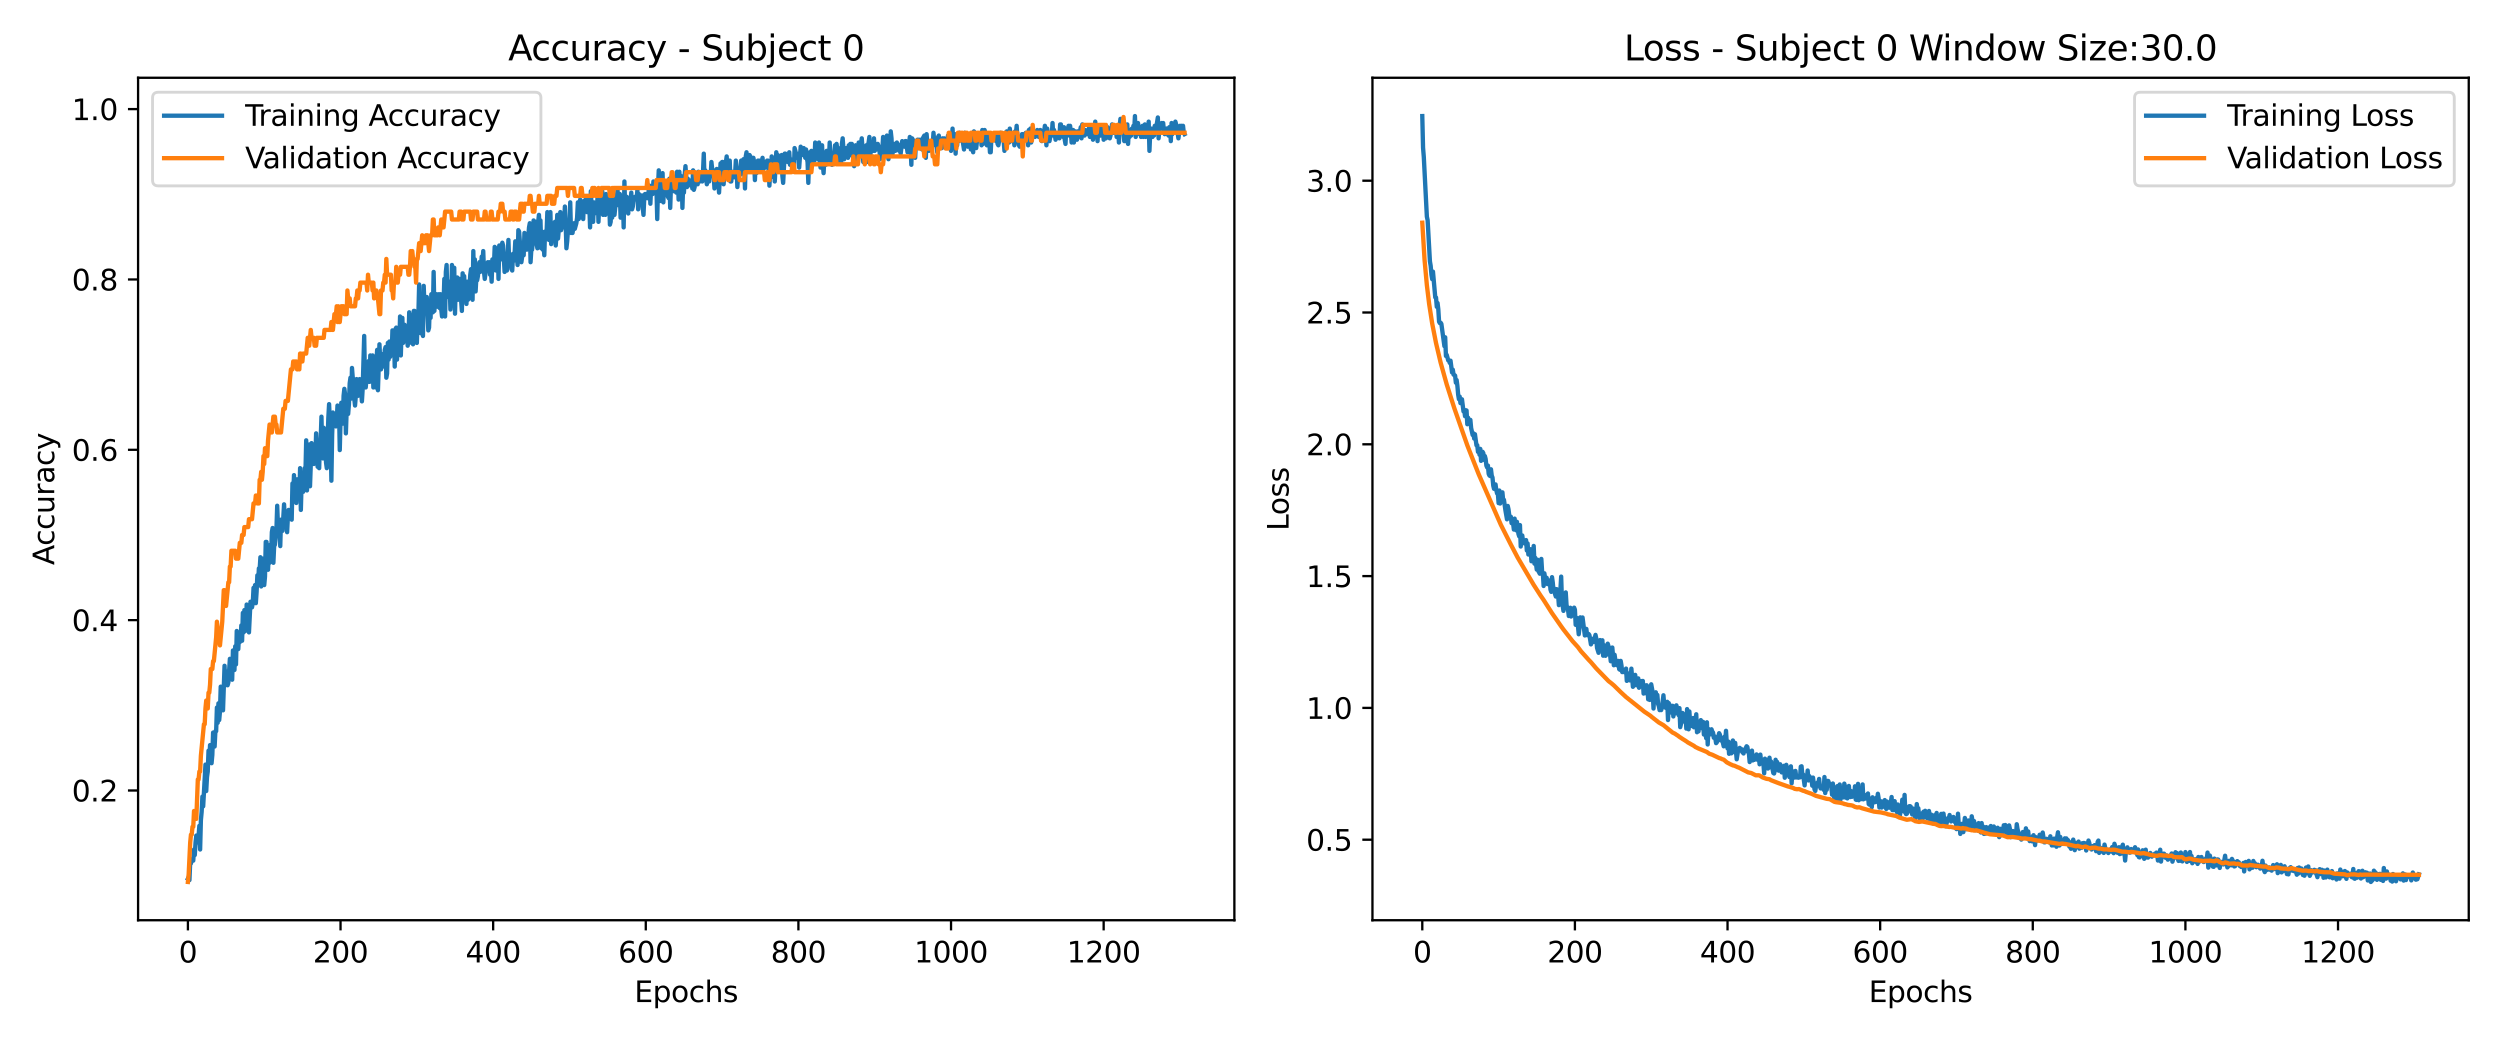 <?xml version="1.0" encoding="utf-8" standalone="no"?>
<!DOCTYPE svg PUBLIC "-//W3C//DTD SVG 1.1//EN"
  "http://www.w3.org/Graphics/SVG/1.1/DTD/svg11.dtd">
<svg xmlns:xlink="http://www.w3.org/1999/xlink" width="864pt" height="360pt" viewBox="0 0 864 360" xmlns="http://www.w3.org/2000/svg" version="1.1">
 <defs>
  <style type="text/css">*{stroke-linejoin: round; stroke-linecap: butt}</style>
 </defs>
 <g id="figure_1">
  <g id="patch_1">
   <path d="M 0 360 
L 864 360 
L 864 0 
L 0 0 
z
" style="fill: #ffffff"/>
  </g>
  <g id="axes_1">
   <g id="patch_2">
    <path d="M 47.72 318.04 
L 426.6 318.04 
L 426.6 26.88 
L 47.72 26.88 
z
" style="fill: #ffffff"/>
   </g>
   <g id="matplotlib.axis_1">
    <g id="xtick_1">
     <g id="line2d_1">
      <defs>
       <path id="m01f5d3d7ae" d="M 0 0 
L 0 3.5 
" style="stroke: #000000; stroke-width: 0.8"/>
      </defs>
      <g>
       <use xlink:href="#m01f5d3d7ae" x="64.942" y="318.04" style="stroke: #000000; stroke-width: 0.8"/>
      </g>
     </g>
     <g id="text_1">
      <!-- 0 -->
      <g transform="translate(61.761 332.638) scale(0.1 -0.1)">
       <defs>
        <path id="DejaVuSans-30" d="M 2034 4250 
Q 1547 4250 1301 3770 
Q 1056 3291 1056 2328 
Q 1056 1369 1301 889 
Q 1547 409 2034 409 
Q 2525 409 2770 889 
Q 3016 1369 3016 2328 
Q 3016 3291 2770 3770 
Q 2525 4250 2034 4250 
z
M 2034 4750 
Q 2819 4750 3233 4129 
Q 3647 3509 3647 2328 
Q 3647 1150 3233 529 
Q 2819 -91 2034 -91 
Q 1250 -91 836 529 
Q 422 1150 422 2328 
Q 422 3509 836 4129 
Q 1250 4750 2034 4750 
z
" transform="scale(0.016)"/>
       </defs>
       <use xlink:href="#DejaVuSans-30"/>
      </g>
     </g>
    </g>
    <g id="xtick_2">
     <g id="line2d_2">
      <g>
       <use xlink:href="#m01f5d3d7ae" x="117.689" y="318.04" style="stroke: #000000; stroke-width: 0.8"/>
      </g>
     </g>
     <g id="text_2">
      <!-- 200 -->
      <g transform="translate(108.145 332.638) scale(0.1 -0.1)">
       <defs>
        <path id="DejaVuSans-32" d="M 1228 531 
L 3431 531 
L 3431 0 
L 469 0 
L 469 531 
Q 828 903 1448 1529 
Q 2069 2156 2228 2338 
Q 2531 2678 2651 2914 
Q 2772 3150 2772 3378 
Q 2772 3750 2511 3984 
Q 2250 4219 1831 4219 
Q 1534 4219 1204 4116 
Q 875 4013 500 3803 
L 500 4441 
Q 881 4594 1212 4672 
Q 1544 4750 1819 4750 
Q 2544 4750 2975 4387 
Q 3406 4025 3406 3419 
Q 3406 3131 3298 2873 
Q 3191 2616 2906 2266 
Q 2828 2175 2409 1742 
Q 1991 1309 1228 531 
z
" transform="scale(0.016)"/>
       </defs>
       <use xlink:href="#DejaVuSans-32"/>
       <use xlink:href="#DejaVuSans-30" x="63.623"/>
       <use xlink:href="#DejaVuSans-30" x="127.246"/>
      </g>
     </g>
    </g>
    <g id="xtick_3">
     <g id="line2d_3">
      <g>
       <use xlink:href="#m01f5d3d7ae" x="170.435" y="318.04" style="stroke: #000000; stroke-width: 0.8"/>
      </g>
     </g>
     <g id="text_3">
      <!-- 400 -->
      <g transform="translate(160.892 332.638) scale(0.1 -0.1)">
       <defs>
        <path id="DejaVuSans-34" d="M 2419 4116 
L 825 1625 
L 2419 1625 
L 2419 4116 
z
M 2253 4666 
L 3047 4666 
L 3047 1625 
L 3713 1625 
L 3713 1100 
L 3047 1100 
L 3047 0 
L 2419 0 
L 2419 1100 
L 313 1100 
L 313 1709 
L 2253 4666 
z
" transform="scale(0.016)"/>
       </defs>
       <use xlink:href="#DejaVuSans-34"/>
       <use xlink:href="#DejaVuSans-30" x="63.623"/>
       <use xlink:href="#DejaVuSans-30" x="127.246"/>
      </g>
     </g>
    </g>
    <g id="xtick_4">
     <g id="line2d_4">
      <g>
       <use xlink:href="#m01f5d3d7ae" x="223.182" y="318.04" style="stroke: #000000; stroke-width: 0.8"/>
      </g>
     </g>
     <g id="text_4">
      <!-- 600 -->
      <g transform="translate(213.638 332.638) scale(0.1 -0.1)">
       <defs>
        <path id="DejaVuSans-36" d="M 2113 2584 
Q 1688 2584 1439 2293 
Q 1191 2003 1191 1497 
Q 1191 994 1439 701 
Q 1688 409 2113 409 
Q 2538 409 2786 701 
Q 3034 994 3034 1497 
Q 3034 2003 2786 2293 
Q 2538 2584 2113 2584 
z
M 3366 4563 
L 3366 3988 
Q 3128 4100 2886 4159 
Q 2644 4219 2406 4219 
Q 1781 4219 1451 3797 
Q 1122 3375 1075 2522 
Q 1259 2794 1537 2939 
Q 1816 3084 2150 3084 
Q 2853 3084 3261 2657 
Q 3669 2231 3669 1497 
Q 3669 778 3244 343 
Q 2819 -91 2113 -91 
Q 1303 -91 875 529 
Q 447 1150 447 2328 
Q 447 3434 972 4092 
Q 1497 4750 2381 4750 
Q 2619 4750 2861 4703 
Q 3103 4656 3366 4563 
z
" transform="scale(0.016)"/>
       </defs>
       <use xlink:href="#DejaVuSans-36"/>
       <use xlink:href="#DejaVuSans-30" x="63.623"/>
       <use xlink:href="#DejaVuSans-30" x="127.246"/>
      </g>
     </g>
    </g>
    <g id="xtick_5">
     <g id="line2d_5">
      <g>
       <use xlink:href="#m01f5d3d7ae" x="275.929" y="318.04" style="stroke: #000000; stroke-width: 0.8"/>
      </g>
     </g>
     <g id="text_5">
      <!-- 800 -->
      <g transform="translate(266.385 332.638) scale(0.1 -0.1)">
       <defs>
        <path id="DejaVuSans-38" d="M 2034 2216 
Q 1584 2216 1326 1975 
Q 1069 1734 1069 1313 
Q 1069 891 1326 650 
Q 1584 409 2034 409 
Q 2484 409 2743 651 
Q 3003 894 3003 1313 
Q 3003 1734 2745 1975 
Q 2488 2216 2034 2216 
z
M 1403 2484 
Q 997 2584 770 2862 
Q 544 3141 544 3541 
Q 544 4100 942 4425 
Q 1341 4750 2034 4750 
Q 2731 4750 3128 4425 
Q 3525 4100 3525 3541 
Q 3525 3141 3298 2862 
Q 3072 2584 2669 2484 
Q 3125 2378 3379 2068 
Q 3634 1759 3634 1313 
Q 3634 634 3220 271 
Q 2806 -91 2034 -91 
Q 1263 -91 848 271 
Q 434 634 434 1313 
Q 434 1759 690 2068 
Q 947 2378 1403 2484 
z
M 1172 3481 
Q 1172 3119 1398 2916 
Q 1625 2713 2034 2713 
Q 2441 2713 2670 2916 
Q 2900 3119 2900 3481 
Q 2900 3844 2670 4047 
Q 2441 4250 2034 4250 
Q 1625 4250 1398 4047 
Q 1172 3844 1172 3481 
z
" transform="scale(0.016)"/>
       </defs>
       <use xlink:href="#DejaVuSans-38"/>
       <use xlink:href="#DejaVuSans-30" x="63.623"/>
       <use xlink:href="#DejaVuSans-30" x="127.246"/>
      </g>
     </g>
    </g>
    <g id="xtick_6">
     <g id="line2d_6">
      <g>
       <use xlink:href="#m01f5d3d7ae" x="328.676" y="318.04" style="stroke: #000000; stroke-width: 0.8"/>
      </g>
     </g>
     <g id="text_6">
      <!-- 1000 -->
      <g transform="translate(315.951 332.638) scale(0.1 -0.1)">
       <defs>
        <path id="DejaVuSans-31" d="M 794 531 
L 1825 531 
L 1825 4091 
L 703 3866 
L 703 4441 
L 1819 4666 
L 2450 4666 
L 2450 531 
L 3481 531 
L 3481 0 
L 794 0 
L 794 531 
z
" transform="scale(0.016)"/>
       </defs>
       <use xlink:href="#DejaVuSans-31"/>
       <use xlink:href="#DejaVuSans-30" x="63.623"/>
       <use xlink:href="#DejaVuSans-30" x="127.246"/>
       <use xlink:href="#DejaVuSans-30" x="190.869"/>
      </g>
     </g>
    </g>
    <g id="xtick_7">
     <g id="line2d_7">
      <g>
       <use xlink:href="#m01f5d3d7ae" x="381.422" y="318.04" style="stroke: #000000; stroke-width: 0.8"/>
      </g>
     </g>
     <g id="text_7">
      <!-- 1200 -->
      <g transform="translate(368.697 332.638) scale(0.1 -0.1)">
       <use xlink:href="#DejaVuSans-31"/>
       <use xlink:href="#DejaVuSans-32" x="63.623"/>
       <use xlink:href="#DejaVuSans-30" x="127.246"/>
       <use xlink:href="#DejaVuSans-30" x="190.869"/>
      </g>
     </g>
    </g>
    <g id="text_8">
     <!-- Epochs -->
     <g transform="translate(219.244 346.317) scale(0.1 -0.1)">
      <defs>
       <path id="DejaVuSans-45" d="M 628 4666 
L 3578 4666 
L 3578 4134 
L 1259 4134 
L 1259 2753 
L 3481 2753 
L 3481 2222 
L 1259 2222 
L 1259 531 
L 3634 531 
L 3634 0 
L 628 0 
L 628 4666 
z
" transform="scale(0.016)"/>
       <path id="DejaVuSans-70" d="M 1159 525 
L 1159 -1331 
L 581 -1331 
L 581 3500 
L 1159 3500 
L 1159 2969 
Q 1341 3281 1617 3432 
Q 1894 3584 2278 3584 
Q 2916 3584 3314 3078 
Q 3713 2572 3713 1747 
Q 3713 922 3314 415 
Q 2916 -91 2278 -91 
Q 1894 -91 1617 61 
Q 1341 213 1159 525 
z
M 3116 1747 
Q 3116 2381 2855 2742 
Q 2594 3103 2138 3103 
Q 1681 3103 1420 2742 
Q 1159 2381 1159 1747 
Q 1159 1113 1420 752 
Q 1681 391 2138 391 
Q 2594 391 2855 752 
Q 3116 1113 3116 1747 
z
" transform="scale(0.016)"/>
       <path id="DejaVuSans-6f" d="M 1959 3097 
Q 1497 3097 1228 2736 
Q 959 2375 959 1747 
Q 959 1119 1226 758 
Q 1494 397 1959 397 
Q 2419 397 2687 759 
Q 2956 1122 2956 1747 
Q 2956 2369 2687 2733 
Q 2419 3097 1959 3097 
z
M 1959 3584 
Q 2709 3584 3137 3096 
Q 3566 2609 3566 1747 
Q 3566 888 3137 398 
Q 2709 -91 1959 -91 
Q 1206 -91 779 398 
Q 353 888 353 1747 
Q 353 2609 779 3096 
Q 1206 3584 1959 3584 
z
" transform="scale(0.016)"/>
       <path id="DejaVuSans-63" d="M 3122 3366 
L 3122 2828 
Q 2878 2963 2633 3030 
Q 2388 3097 2138 3097 
Q 1578 3097 1268 2742 
Q 959 2388 959 1747 
Q 959 1106 1268 751 
Q 1578 397 2138 397 
Q 2388 397 2633 464 
Q 2878 531 3122 666 
L 3122 134 
Q 2881 22 2623 -34 
Q 2366 -91 2075 -91 
Q 1284 -91 818 406 
Q 353 903 353 1747 
Q 353 2603 823 3093 
Q 1294 3584 2113 3584 
Q 2378 3584 2631 3529 
Q 2884 3475 3122 3366 
z
" transform="scale(0.016)"/>
       <path id="DejaVuSans-68" d="M 3513 2113 
L 3513 0 
L 2938 0 
L 2938 2094 
Q 2938 2591 2744 2837 
Q 2550 3084 2163 3084 
Q 1697 3084 1428 2787 
Q 1159 2491 1159 1978 
L 1159 0 
L 581 0 
L 581 4863 
L 1159 4863 
L 1159 2956 
Q 1366 3272 1645 3428 
Q 1925 3584 2291 3584 
Q 2894 3584 3203 3211 
Q 3513 2838 3513 2113 
z
" transform="scale(0.016)"/>
       <path id="DejaVuSans-73" d="M 2834 3397 
L 2834 2853 
Q 2591 2978 2328 3040 
Q 2066 3103 1784 3103 
Q 1356 3103 1142 2972 
Q 928 2841 928 2578 
Q 928 2378 1081 2264 
Q 1234 2150 1697 2047 
L 1894 2003 
Q 2506 1872 2764 1633 
Q 3022 1394 3022 966 
Q 3022 478 2636 193 
Q 2250 -91 1575 -91 
Q 1294 -91 989 -36 
Q 684 19 347 128 
L 347 722 
Q 666 556 975 473 
Q 1284 391 1588 391 
Q 1994 391 2212 530 
Q 2431 669 2431 922 
Q 2431 1156 2273 1281 
Q 2116 1406 1581 1522 
L 1381 1569 
Q 847 1681 609 1914 
Q 372 2147 372 2553 
Q 372 3047 722 3315 
Q 1072 3584 1716 3584 
Q 2034 3584 2315 3537 
Q 2597 3491 2834 3397 
z
" transform="scale(0.016)"/>
      </defs>
      <use xlink:href="#DejaVuSans-45"/>
      <use xlink:href="#DejaVuSans-70" x="63.184"/>
      <use xlink:href="#DejaVuSans-6f" x="126.66"/>
      <use xlink:href="#DejaVuSans-63" x="187.842"/>
      <use xlink:href="#DejaVuSans-68" x="242.822"/>
      <use xlink:href="#DejaVuSans-73" x="306.201"/>
     </g>
    </g>
   </g>
   <g id="matplotlib.axis_2">
    <g id="ytick_1">
     <g id="line2d_8">
      <defs>
       <path id="mc881c73e59" d="M 0 0 
L -3.5 0 
" style="stroke: #000000; stroke-width: 0.8"/>
      </defs>
      <g>
       <use xlink:href="#mc881c73e59" x="47.72" y="273.19" style="stroke: #000000; stroke-width: 0.8"/>
      </g>
     </g>
     <g id="text_9">
      <!-- 0.2 -->
      <g transform="translate(24.817 276.989) scale(0.1 -0.1)">
       <defs>
        <path id="DejaVuSans-2e" d="M 684 794 
L 1344 794 
L 1344 0 
L 684 0 
L 684 794 
z
" transform="scale(0.016)"/>
       </defs>
       <use xlink:href="#DejaVuSans-30"/>
       <use xlink:href="#DejaVuSans-2e" x="63.623"/>
       <use xlink:href="#DejaVuSans-32" x="95.41"/>
      </g>
     </g>
    </g>
    <g id="ytick_2">
     <g id="line2d_9">
      <g>
       <use xlink:href="#mc881c73e59" x="47.72" y="214.32" style="stroke: #000000; stroke-width: 0.8"/>
      </g>
     </g>
     <g id="text_10">
      <!-- 0.4 -->
      <g transform="translate(24.817 218.119) scale(0.1 -0.1)">
       <use xlink:href="#DejaVuSans-30"/>
       <use xlink:href="#DejaVuSans-2e" x="63.623"/>
       <use xlink:href="#DejaVuSans-34" x="95.41"/>
      </g>
     </g>
    </g>
    <g id="ytick_3">
     <g id="line2d_10">
      <g>
       <use xlink:href="#mc881c73e59" x="47.72" y="155.45" style="stroke: #000000; stroke-width: 0.8"/>
      </g>
     </g>
     <g id="text_11">
      <!-- 0.6 -->
      <g transform="translate(24.817 159.249) scale(0.1 -0.1)">
       <use xlink:href="#DejaVuSans-30"/>
       <use xlink:href="#DejaVuSans-2e" x="63.623"/>
       <use xlink:href="#DejaVuSans-36" x="95.41"/>
      </g>
     </g>
    </g>
    <g id="ytick_4">
     <g id="line2d_11">
      <g>
       <use xlink:href="#mc881c73e59" x="47.72" y="96.58" style="stroke: #000000; stroke-width: 0.8"/>
      </g>
     </g>
     <g id="text_12">
      <!-- 0.8 -->
      <g transform="translate(24.817 100.379) scale(0.1 -0.1)">
       <use xlink:href="#DejaVuSans-30"/>
       <use xlink:href="#DejaVuSans-2e" x="63.623"/>
       <use xlink:href="#DejaVuSans-38" x="95.41"/>
      </g>
     </g>
    </g>
    <g id="ytick_5">
     <g id="line2d_12">
      <g>
       <use xlink:href="#mc881c73e59" x="47.72" y="37.71" style="stroke: #000000; stroke-width: 0.8"/>
      </g>
     </g>
     <g id="text_13">
      <!-- 1.0 -->
      <g transform="translate(24.817 41.509) scale(0.1 -0.1)">
       <use xlink:href="#DejaVuSans-31"/>
       <use xlink:href="#DejaVuSans-2e" x="63.623"/>
       <use xlink:href="#DejaVuSans-30" x="95.41"/>
      </g>
     </g>
    </g>
    <g id="text_14">
     <!-- Accuracy -->
     <g transform="translate(18.737 195.288) rotate(-90) scale(0.1 -0.1)">
      <defs>
       <path id="DejaVuSans-41" d="M 2188 4044 
L 1331 1722 
L 3047 1722 
L 2188 4044 
z
M 1831 4666 
L 2547 4666 
L 4325 0 
L 3669 0 
L 3244 1197 
L 1141 1197 
L 716 0 
L 50 0 
L 1831 4666 
z
" transform="scale(0.016)"/>
       <path id="DejaVuSans-75" d="M 544 1381 
L 544 3500 
L 1119 3500 
L 1119 1403 
Q 1119 906 1312 657 
Q 1506 409 1894 409 
Q 2359 409 2629 706 
Q 2900 1003 2900 1516 
L 2900 3500 
L 3475 3500 
L 3475 0 
L 2900 0 
L 2900 538 
Q 2691 219 2414 64 
Q 2138 -91 1772 -91 
Q 1169 -91 856 284 
Q 544 659 544 1381 
z
M 1991 3584 
L 1991 3584 
z
" transform="scale(0.016)"/>
       <path id="DejaVuSans-72" d="M 2631 2963 
Q 2534 3019 2420 3045 
Q 2306 3072 2169 3072 
Q 1681 3072 1420 2755 
Q 1159 2438 1159 1844 
L 1159 0 
L 581 0 
L 581 3500 
L 1159 3500 
L 1159 2956 
Q 1341 3275 1631 3429 
Q 1922 3584 2338 3584 
Q 2397 3584 2469 3576 
Q 2541 3569 2628 3553 
L 2631 2963 
z
" transform="scale(0.016)"/>
       <path id="DejaVuSans-61" d="M 2194 1759 
Q 1497 1759 1228 1600 
Q 959 1441 959 1056 
Q 959 750 1161 570 
Q 1363 391 1709 391 
Q 2188 391 2477 730 
Q 2766 1069 2766 1631 
L 2766 1759 
L 2194 1759 
z
M 3341 1997 
L 3341 0 
L 2766 0 
L 2766 531 
Q 2569 213 2275 61 
Q 1981 -91 1556 -91 
Q 1019 -91 701 211 
Q 384 513 384 1019 
Q 384 1609 779 1909 
Q 1175 2209 1959 2209 
L 2766 2209 
L 2766 2266 
Q 2766 2663 2505 2880 
Q 2244 3097 1772 3097 
Q 1472 3097 1187 3025 
Q 903 2953 641 2809 
L 641 3341 
Q 956 3463 1253 3523 
Q 1550 3584 1831 3584 
Q 2591 3584 2966 3190 
Q 3341 2797 3341 1997 
z
" transform="scale(0.016)"/>
       <path id="DejaVuSans-79" d="M 2059 -325 
Q 1816 -950 1584 -1140 
Q 1353 -1331 966 -1331 
L 506 -1331 
L 506 -850 
L 844 -850 
Q 1081 -850 1212 -737 
Q 1344 -625 1503 -206 
L 1606 56 
L 191 3500 
L 800 3500 
L 1894 763 
L 2988 3500 
L 3597 3500 
L 2059 -325 
z
" transform="scale(0.016)"/>
      </defs>
      <use xlink:href="#DejaVuSans-41"/>
      <use xlink:href="#DejaVuSans-63" x="66.658"/>
      <use xlink:href="#DejaVuSans-63" x="121.639"/>
      <use xlink:href="#DejaVuSans-75" x="176.619"/>
      <use xlink:href="#DejaVuSans-72" x="239.998"/>
      <use xlink:href="#DejaVuSans-61" x="281.111"/>
      <use xlink:href="#DejaVuSans-63" x="342.391"/>
      <use xlink:href="#DejaVuSans-79" x="397.371"/>
     </g>
    </g>
   </g>
   <g id="line2d_13">
    <path d="M 64.942 303.683 
L 65.206 303.202 
L 65.469 304.164 
L 65.733 297.912 
L 65.997 298.393 
L 66.26 296.95 
L 66.524 297.431 
L 66.788 297.431 
L 67.052 293.583 
L 67.315 295.507 
L 67.579 291.178 
L 67.843 288.773 
L 68.107 291.178 
L 68.37 288.773 
L 68.634 288.773 
L 68.898 285.407 
L 69.162 293.583 
L 69.425 283.483 
L 69.689 280.597 
L 69.953 275.306 
L 70.216 278.673 
L 71.008 264.244 
L 71.271 273.382 
L 71.535 268.573 
L 71.799 266.649 
L 72.063 259.434 
L 72.326 263.282 
L 72.59 257.511 
L 73.118 263.763 
L 73.381 260.877 
L 73.645 253.182 
L 73.909 257.992 
L 74.173 257.992 
L 74.436 252.701 
L 74.7 252.701 
L 74.964 244.525 
L 75.227 249.815 
L 75.491 243.082 
L 75.755 248.853 
L 76.019 245.967 
L 76.282 237.31 
L 76.546 238.272 
L 76.81 240.196 
L 77.074 245.486 
L 77.601 230.096 
L 77.865 236.829 
L 78.129 232.019 
L 78.656 236.829 
L 78.92 235.867 
L 79.447 227.691 
L 79.711 228.653 
L 79.975 233.462 
L 80.238 234.905 
L 80.502 224.805 
L 81.03 231.538 
L 81.293 223.362 
L 81.557 229.615 
L 81.821 218.071 
L 82.348 224.324 
L 82.612 219.514 
L 82.876 221.919 
L 83.139 220.957 
L 83.403 216.148 
L 83.667 221.438 
L 83.931 211.819 
L 84.194 218.552 
L 84.458 210.857 
L 84.722 218.071 
L 84.986 216.629 
L 85.249 208.933 
L 85.513 211.819 
L 85.777 217.591 
L 86.041 218.552 
L 86.568 207.971 
L 86.832 207.971 
L 87.095 209.895 
L 87.359 208.452 
L 87.623 203.162 
L 87.887 206.047 
L 88.15 202.2 
L 88.414 208.452 
L 88.678 204.604 
L 88.942 198.833 
L 89.205 201.719 
L 89.469 196.428 
L 89.733 196.909 
L 89.997 192.58 
L 90.26 202.681 
L 90.524 196.428 
L 90.788 193.061 
L 91.051 201.238 
L 91.315 202.2 
L 91.579 199.314 
L 91.843 187.29 
L 92.106 187.29 
L 92.37 194.023 
L 92.634 196.909 
L 92.898 191.137 
L 93.161 194.504 
L 93.425 188.252 
L 93.689 192.58 
L 93.953 183.923 
L 94.216 182.48 
L 94.48 194.504 
L 94.744 188.733 
L 95.007 188.252 
L 95.535 182.961 
L 95.799 174.785 
L 96.062 181.518 
L 96.326 183.442 
L 96.59 181.518 
L 96.854 188.733 
L 97.117 179.594 
L 97.381 180.556 
L 97.645 183.442 
L 98.172 174.304 
L 98.436 179.594 
L 98.7 179.113 
L 98.963 177.67 
L 99.227 183.923 
L 99.491 178.632 
L 99.755 176.228 
L 100.018 179.113 
L 100.282 177.189 
L 100.546 176.709 
L 100.81 179.594 
L 101.073 167.089 
L 101.337 171.899 
L 101.601 164.203 
L 101.865 172.861 
L 102.128 166.608 
L 102.392 173.823 
L 102.656 165.646 
L 102.919 171.899 
L 103.183 165.646 
L 103.447 171.899 
L 103.711 161.799 
L 103.974 176.228 
L 104.238 166.608 
L 104.502 169.494 
L 104.766 169.975 
L 105.293 161.799 
L 105.557 163.722 
L 105.821 152.179 
L 106.084 169.494 
L 106.348 159.394 
L 106.612 164.684 
L 106.875 153.622 
L 107.139 168.051 
L 107.667 153.141 
L 107.93 157.951 
L 108.194 155.065 
L 108.458 160.356 
L 108.722 156.508 
L 108.985 158.913 
L 109.249 149.774 
L 109.777 161.318 
L 110.04 155.065 
L 110.304 161.799 
L 110.568 152.66 
L 110.832 151.698 
L 111.095 144.003 
L 111.359 155.546 
L 111.623 158.432 
L 111.886 147.851 
L 112.15 152.179 
L 112.414 150.736 
L 112.678 159.875 
L 112.941 161.799 
L 113.469 144.484 
L 113.733 139.674 
L 114.26 151.698 
L 114.524 166.127 
L 114.788 150.255 
L 115.051 142.56 
L 115.315 144.965 
L 115.579 144.003 
L 115.842 146.889 
L 116.106 147.37 
L 116.37 145.446 
L 116.634 140.155 
L 116.897 144.003 
L 117.161 141.117 
L 117.425 155.546 
L 117.689 144.965 
L 117.952 139.193 
L 118.216 141.117 
L 118.48 146.408 
L 118.744 136.788 
L 119.007 134.384 
L 119.271 136.307 
L 119.535 149.774 
L 119.798 142.079 
L 120.062 139.674 
L 120.326 143.041 
L 120.59 139.674 
L 120.853 132.46 
L 121.117 130.536 
L 121.381 137.75 
L 121.645 127.169 
L 121.908 130.536 
L 122.172 131.017 
L 122.436 137.75 
L 122.7 140.155 
L 122.963 136.788 
L 123.227 131.017 
L 123.491 135.346 
L 123.754 136.788 
L 124.282 131.017 
L 124.546 131.498 
L 125.073 138.712 
L 125.337 134.384 
L 125.864 116.107 
L 126.128 131.017 
L 126.392 133.903 
L 126.656 131.017 
L 126.919 130.055 
L 127.183 131.979 
L 127.447 124.764 
L 127.71 131.979 
L 127.974 122.84 
L 128.502 131.017 
L 128.765 122.84 
L 129.029 133.903 
L 129.293 132.941 
L 129.557 132.941 
L 129.82 133.903 
L 130.084 124.764 
L 130.348 120.917 
L 130.612 134.865 
L 131.139 118.993 
L 131.403 124.764 
L 131.666 127.65 
L 131.93 122.36 
L 132.194 124.283 
L 132.458 122.84 
L 132.721 126.688 
L 132.985 120.917 
L 133.249 119.955 
L 133.513 130.536 
L 133.776 129.093 
L 134.04 118.512 
L 134.304 124.283 
L 134.568 118.031 
L 134.831 123.321 
L 135.095 118.512 
L 135.359 122.36 
L 135.622 114.183 
L 135.886 120.917 
L 136.15 115.626 
L 136.414 126.688 
L 136.677 113.702 
L 136.941 113.221 
L 137.205 124.283 
L 137.469 115.145 
L 137.732 114.183 
L 137.996 119.474 
L 138.26 109.373 
L 138.524 122.84 
L 138.787 114.183 
L 139.051 109.854 
L 139.315 118.512 
L 139.578 116.107 
L 139.842 112.259 
L 140.106 115.145 
L 140.633 116.107 
L 140.897 119.474 
L 141.161 117.55 
L 141.425 107.931 
L 141.688 113.702 
L 141.952 108.892 
L 142.216 118.512 
L 142.48 111.297 
L 142.743 118.993 
L 143.007 107.45 
L 143.271 107.45 
L 143.534 112.74 
L 143.798 110.335 
L 144.062 118.512 
L 144.326 110.816 
L 144.589 108.892 
L 144.853 98.311 
L 145.117 113.221 
L 145.381 115.145 
L 145.644 108.892 
L 145.908 114.664 
L 146.172 116.107 
L 146.436 98.792 
L 146.699 106.007 
L 146.963 104.083 
L 147.227 104.564 
L 147.491 102.64 
L 148.018 114.183 
L 148.282 113.221 
L 148.545 105.526 
L 148.809 109.854 
L 149.073 101.678 
L 149.337 107.45 
L 149.6 107.931 
L 149.864 93.983 
L 150.128 107.45 
L 150.392 101.678 
L 150.655 105.045 
L 150.919 101.678 
L 151.183 106.007 
L 151.447 104.564 
L 151.71 101.678 
L 151.974 106.488 
L 152.238 101.678 
L 152.501 106.969 
L 152.765 109.373 
L 153.029 105.526 
L 153.293 105.045 
L 153.556 96.387 
L 153.82 109.373 
L 154.084 93.983 
L 154.348 91.578 
L 154.611 102.64 
L 154.875 102.159 
L 155.139 97.349 
L 155.403 98.792 
L 155.666 106.969 
L 155.93 102.64 
L 156.194 91.578 
L 156.457 105.526 
L 156.721 93.502 
L 156.985 92.54 
L 157.249 108.412 
L 157.512 97.349 
L 157.776 99.273 
L 158.04 95.906 
L 158.304 103.602 
L 158.831 96.387 
L 159.622 107.45 
L 159.886 94.464 
L 160.15 99.273 
L 160.413 95.425 
L 160.677 102.64 
L 160.941 98.792 
L 161.205 105.045 
L 161.468 97.349 
L 161.732 103.602 
L 161.996 103.121 
L 162.26 99.754 
L 162.523 94.945 
L 162.787 93.021 
L 163.051 94.945 
L 163.315 103.602 
L 163.578 86.768 
L 163.842 97.83 
L 164.106 89.654 
L 164.369 100.716 
L 164.633 95.906 
L 164.897 96.868 
L 165.161 95.425 
L 165.424 92.059 
L 165.688 90.616 
L 165.952 93.983 
L 166.216 92.54 
L 166.479 88.692 
L 166.743 90.616 
L 167.007 86.768 
L 167.271 93.983 
L 167.534 96.387 
L 168.062 92.54 
L 168.589 90.616 
L 168.853 92.059 
L 169.117 90.616 
L 169.38 94.945 
L 169.644 93.502 
L 169.908 97.349 
L 170.172 89.654 
L 170.435 93.502 
L 170.699 92.059 
L 170.963 85.325 
L 171.49 93.502 
L 171.754 85.806 
L 172.018 85.806 
L 172.281 96.387 
L 172.545 84.844 
L 172.809 89.173 
L 173.073 89.654 
L 173.336 85.325 
L 173.6 83.882 
L 173.864 84.844 
L 174.391 93.983 
L 174.919 91.097 
L 175.183 93.502 
L 175.71 82.92 
L 175.974 90.616 
L 176.237 90.135 
L 176.501 88.211 
L 176.765 93.021 
L 177.029 93.502 
L 177.292 87.73 
L 177.556 90.135 
L 177.82 88.211 
L 178.084 83.401 
L 178.347 84.844 
L 178.875 91.578 
L 179.139 79.554 
L 179.402 80.035 
L 180.193 90.616 
L 180.457 88.692 
L 180.721 85.806 
L 180.985 88.211 
L 181.248 80.516 
L 181.512 82.439 
L 181.776 85.325 
L 182.04 86.287 
L 182.303 84.844 
L 182.831 78.592 
L 183.095 77.149 
L 183.358 90.616 
L 183.622 86.287 
L 183.886 86.287 
L 184.15 83.401 
L 184.413 76.187 
L 184.677 81.477 
L 184.941 83.401 
L 185.204 76.668 
L 185.468 84.363 
L 185.732 85.806 
L 185.996 76.668 
L 186.259 74.263 
L 186.523 79.554 
L 186.787 76.187 
L 187.051 85.806 
L 187.314 80.035 
L 187.578 86.287 
L 187.842 83.882 
L 188.106 88.211 
L 188.369 80.035 
L 188.633 81.958 
L 188.897 80.516 
L 189.16 73.301 
L 189.424 79.554 
L 189.688 82.92 
L 189.952 80.035 
L 190.215 73.301 
L 190.479 84.363 
L 190.743 81.477 
L 191.007 80.035 
L 191.27 77.149 
L 191.534 80.035 
L 191.798 76.668 
L 192.062 84.844 
L 192.325 80.997 
L 192.589 74.263 
L 192.853 82.439 
L 193.644 73.301 
L 193.908 79.554 
L 194.171 77.149 
L 194.435 77.149 
L 194.699 78.592 
L 194.963 76.668 
L 195.226 71.377 
L 195.49 77.149 
L 195.754 85.806 
L 196.018 83.401 
L 196.281 79.554 
L 196.545 80.035 
L 196.809 79.554 
L 197.072 69.934 
L 197.336 80.516 
L 197.6 78.592 
L 197.864 80.516 
L 198.391 77.149 
L 198.655 79.073 
L 199.182 77.149 
L 199.446 75.225 
L 199.71 69.934 
L 199.974 75.706 
L 200.237 75.225 
L 200.501 68.972 
L 200.765 70.896 
L 201.028 73.782 
L 201.292 71.858 
L 201.556 75.706 
L 201.82 69.453 
L 202.083 71.377 
L 202.347 68.972 
L 202.611 68.491 
L 202.875 73.301 
L 203.138 69.453 
L 203.402 68.972 
L 203.666 70.896 
L 203.93 78.592 
L 204.193 66.087 
L 204.457 71.377 
L 204.721 71.377 
L 204.984 76.668 
L 205.248 69.934 
L 205.512 73.782 
L 205.776 72.339 
L 206.039 72.82 
L 206.303 71.377 
L 206.567 67.53 
L 206.831 76.668 
L 207.094 70.415 
L 207.358 67.53 
L 207.622 71.377 
L 207.886 71.377 
L 208.149 66.087 
L 208.413 74.263 
L 208.677 73.301 
L 209.204 74.263 
L 209.468 67.049 
L 209.732 69.453 
L 209.995 68.01 
L 210.259 73.301 
L 210.523 68.972 
L 210.787 77.63 
L 211.05 76.668 
L 211.314 67.049 
L 211.578 75.225 
L 211.842 67.049 
L 212.369 74.263 
L 212.896 68.972 
L 213.16 68.491 
L 213.424 65.606 
L 213.688 70.896 
L 214.215 67.049 
L 214.479 75.225 
L 214.743 68.01 
L 215.006 73.782 
L 215.27 68.01 
L 215.534 78.592 
L 215.798 62.72 
L 216.061 71.858 
L 216.589 68.01 
L 216.852 68.972 
L 217.116 73.782 
L 217.38 68.972 
L 217.644 71.377 
L 217.907 69.934 
L 218.171 66.568 
L 218.435 72.339 
L 218.699 71.377 
L 218.962 68.972 
L 219.49 68.01 
L 219.754 68.01 
L 220.017 68.972 
L 220.281 65.606 
L 220.545 72.339 
L 220.809 67.049 
L 221.072 68.972 
L 221.336 69.934 
L 221.6 69.934 
L 221.863 67.53 
L 222.127 71.858 
L 222.391 74.263 
L 222.655 68.491 
L 222.918 67.049 
L 223.446 67.049 
L 223.71 68.491 
L 223.973 68.491 
L 224.237 65.125 
L 224.501 64.163 
L 224.765 70.415 
L 225.028 64.644 
L 225.292 65.606 
L 225.556 67.049 
L 225.819 62.72 
L 226.083 66.568 
L 226.347 65.606 
L 226.611 64.163 
L 226.874 65.125 
L 227.138 75.706 
L 227.402 64.644 
L 227.666 58.872 
L 228.193 69.453 
L 228.457 65.125 
L 228.984 59.834 
L 229.248 69.934 
L 229.512 63.201 
L 229.775 64.644 
L 230.039 63.682 
L 230.303 66.568 
L 230.567 63.682 
L 230.83 68.01 
L 231.094 68.491 
L 231.358 61.758 
L 231.622 71.858 
L 231.885 64.163 
L 232.149 61.277 
L 232.413 64.644 
L 232.677 62.239 
L 232.94 66.087 
L 233.204 62.72 
L 233.468 65.606 
L 233.731 66.568 
L 233.995 59.353 
L 234.259 60.796 
L 234.523 68.972 
L 234.786 59.353 
L 235.05 64.644 
L 235.314 60.796 
L 235.578 61.277 
L 235.841 71.858 
L 236.105 63.682 
L 236.369 66.568 
L 236.633 60.315 
L 236.896 57.429 
L 237.424 64.644 
L 237.687 61.758 
L 237.951 62.72 
L 238.215 63.201 
L 238.479 62.72 
L 238.742 64.163 
L 239.006 62.239 
L 239.27 65.125 
L 239.534 58.872 
L 239.797 65.606 
L 240.061 64.644 
L 240.325 60.315 
L 240.589 61.277 
L 240.852 61.758 
L 241.116 63.682 
L 241.38 59.353 
L 241.643 60.315 
L 241.907 62.72 
L 242.171 61.277 
L 242.435 60.796 
L 242.698 62.72 
L 242.962 59.353 
L 243.226 53.101 
L 243.49 62.239 
L 243.753 58.872 
L 244.281 63.682 
L 244.808 60.315 
L 245.072 62.72 
L 245.336 59.353 
L 245.599 60.796 
L 245.863 55.986 
L 246.127 58.391 
L 246.391 58.872 
L 246.654 60.796 
L 246.918 65.125 
L 247.182 59.834 
L 247.446 58.872 
L 247.709 58.391 
L 247.973 61.758 
L 248.237 62.239 
L 248.501 66.568 
L 249.028 56.467 
L 249.292 62.239 
L 249.555 55.986 
L 249.819 55.986 
L 250.083 63.682 
L 250.347 59.353 
L 250.61 56.948 
L 250.874 55.986 
L 251.138 54.063 
L 251.402 58.391 
L 251.665 55.505 
L 251.929 55.986 
L 252.193 55.505 
L 252.457 62.72 
L 252.72 62.72 
L 252.984 59.353 
L 253.248 60.796 
L 253.511 61.277 
L 253.775 61.277 
L 254.039 60.315 
L 254.303 55.505 
L 254.566 57.91 
L 254.83 64.644 
L 255.094 60.796 
L 255.621 58.872 
L 255.885 60.315 
L 256.149 55.505 
L 256.413 58.391 
L 256.676 58.391 
L 256.94 55.024 
L 257.204 56.948 
L 257.468 65.125 
L 257.731 54.063 
L 257.995 52.62 
L 258.259 58.872 
L 258.786 56.948 
L 259.05 53.582 
L 259.314 54.063 
L 259.577 57.429 
L 259.841 59.353 
L 260.105 55.986 
L 260.369 54.543 
L 260.632 55.986 
L 260.896 62.239 
L 261.16 55.986 
L 261.424 59.834 
L 261.687 58.391 
L 261.951 55.505 
L 262.215 55.505 
L 262.478 59.353 
L 262.742 55.505 
L 263.006 58.391 
L 263.533 54.543 
L 263.797 58.391 
L 264.061 57.91 
L 264.325 55.986 
L 264.588 57.91 
L 264.852 55.986 
L 265.116 55.505 
L 265.38 55.505 
L 265.643 56.948 
L 265.907 64.163 
L 266.171 59.353 
L 266.434 61.277 
L 266.698 54.063 
L 266.962 56.948 
L 267.226 57.429 
L 267.489 55.986 
L 267.753 62.72 
L 268.281 52.62 
L 268.544 54.543 
L 268.808 53.582 
L 269.072 58.391 
L 269.336 55.505 
L 269.599 55.024 
L 269.863 55.986 
L 270.127 53.582 
L 270.39 60.796 
L 270.654 63.201 
L 271.182 53.101 
L 271.445 53.101 
L 271.709 54.063 
L 271.973 53.582 
L 272.237 55.986 
L 272.5 55.505 
L 272.764 52.62 
L 273.028 56.948 
L 273.292 55.024 
L 273.555 56.467 
L 273.819 56.948 
L 274.083 56.467 
L 274.346 59.353 
L 274.61 51.177 
L 274.874 52.139 
L 275.138 54.543 
L 275.929 53.101 
L 276.193 57.91 
L 276.72 50.696 
L 277.248 53.582 
L 277.511 51.658 
L 277.775 51.177 
L 278.302 54.543 
L 278.566 51.658 
L 278.83 54.543 
L 279.094 55.986 
L 279.357 63.201 
L 279.621 54.543 
L 279.885 52.62 
L 280.149 53.101 
L 280.412 52.139 
L 280.676 56.467 
L 280.94 52.62 
L 281.204 53.582 
L 281.467 55.505 
L 281.731 49.253 
L 281.995 53.101 
L 282.258 51.658 
L 282.522 51.177 
L 282.786 55.024 
L 283.05 49.253 
L 283.313 55.986 
L 283.577 57.91 
L 283.841 56.948 
L 284.105 50.215 
L 284.368 56.948 
L 284.632 59.834 
L 284.896 54.543 
L 285.16 53.101 
L 285.423 56.948 
L 285.687 52.139 
L 285.951 53.101 
L 286.214 55.024 
L 286.478 55.505 
L 286.742 49.253 
L 287.006 54.543 
L 287.269 54.543 
L 287.533 56.948 
L 287.797 53.101 
L 288.061 54.063 
L 288.324 53.101 
L 288.588 50.215 
L 288.852 52.62 
L 289.116 49.734 
L 289.379 51.658 
L 289.643 52.139 
L 289.907 55.986 
L 290.17 52.139 
L 290.434 51.177 
L 290.698 56.467 
L 290.962 49.734 
L 291.225 47.81 
L 291.753 55.024 
L 292.017 51.177 
L 292.28 54.063 
L 292.544 51.177 
L 293.072 54.543 
L 293.335 50.215 
L 293.599 53.582 
L 293.863 49.734 
L 294.127 51.177 
L 294.39 49.734 
L 294.654 54.063 
L 294.918 52.62 
L 295.181 57.429 
L 295.445 55.024 
L 295.709 50.215 
L 295.973 51.177 
L 296.236 50.215 
L 296.5 55.986 
L 296.764 49.253 
L 297.028 53.101 
L 297.819 47.81 
L 298.083 51.177 
L 298.346 55.986 
L 298.61 55.986 
L 298.874 50.696 
L 299.137 52.139 
L 299.401 50.215 
L 299.665 55.986 
L 299.929 50.215 
L 300.192 49.253 
L 300.456 47.329 
L 300.72 55.986 
L 300.984 50.215 
L 301.247 50.696 
L 301.511 51.658 
L 301.775 52.139 
L 302.039 47.81 
L 302.302 52.139 
L 302.566 49.734 
L 303.093 51.658 
L 303.357 49.734 
L 303.621 50.696 
L 303.885 50.696 
L 304.148 55.024 
L 304.412 51.177 
L 304.676 51.658 
L 304.94 51.658 
L 305.203 47.329 
L 305.467 48.772 
L 305.731 53.101 
L 306.522 46.848 
L 307.049 55.024 
L 307.313 51.177 
L 307.577 52.62 
L 307.841 45.405 
L 308.104 47.81 
L 308.368 53.582 
L 308.632 52.139 
L 308.896 52.139 
L 309.159 49.734 
L 309.423 52.139 
L 309.687 49.734 
L 309.951 49.253 
L 310.214 49.734 
L 310.742 52.139 
L 311.005 50.215 
L 311.269 53.101 
L 311.797 48.772 
L 312.324 49.734 
L 312.588 50.696 
L 312.852 48.772 
L 313.115 48.772 
L 313.643 52.62 
L 313.907 52.139 
L 314.434 47.329 
L 314.698 51.177 
L 314.961 56.948 
L 315.225 47.81 
L 315.489 48.291 
L 315.753 50.696 
L 316.016 49.253 
L 316.28 54.543 
L 316.544 49.253 
L 316.808 51.177 
L 317.071 48.291 
L 317.335 48.291 
L 317.599 49.734 
L 317.863 48.291 
L 318.126 48.772 
L 318.39 48.291 
L 318.654 51.658 
L 318.917 47.81 
L 319.445 46.848 
L 319.972 54.543 
L 320.236 46.367 
L 320.5 49.734 
L 320.764 49.734 
L 321.027 52.139 
L 321.291 48.772 
L 321.555 50.696 
L 321.819 48.772 
L 322.082 49.253 
L 322.346 50.215 
L 322.61 45.886 
L 322.873 48.772 
L 323.137 47.81 
L 323.401 50.215 
L 323.665 50.696 
L 323.928 52.62 
L 324.192 47.329 
L 324.456 46.848 
L 324.72 49.253 
L 324.983 49.253 
L 325.247 51.177 
L 325.511 51.177 
L 325.775 47.81 
L 326.038 48.291 
L 326.302 47.81 
L 326.566 49.734 
L 326.829 48.772 
L 327.093 50.696 
L 327.357 49.253 
L 327.621 46.848 
L 327.884 48.772 
L 328.148 48.772 
L 328.412 47.81 
L 328.676 52.139 
L 328.939 49.253 
L 329.203 44.443 
L 329.467 50.215 
L 329.731 49.253 
L 329.994 46.367 
L 330.258 53.101 
L 330.522 47.329 
L 330.786 50.215 
L 331.049 46.367 
L 331.313 48.772 
L 331.577 45.886 
L 331.84 47.329 
L 332.104 46.848 
L 332.368 47.329 
L 332.632 48.291 
L 333.159 51.658 
L 333.423 45.886 
L 333.95 48.291 
L 334.214 47.81 
L 334.478 50.696 
L 334.742 49.734 
L 335.005 49.253 
L 335.269 49.253 
L 335.533 51.658 
L 335.796 48.772 
L 336.06 49.253 
L 336.324 52.62 
L 336.588 45.405 
L 336.851 47.329 
L 337.115 50.696 
L 337.379 51.177 
L 337.643 48.772 
L 337.906 47.81 
L 338.17 47.329 
L 338.434 47.81 
L 338.698 47.81 
L 338.961 46.367 
L 339.225 50.215 
L 339.489 44.924 
L 339.752 49.734 
L 340.28 44.924 
L 340.544 45.886 
L 340.807 49.253 
L 341.071 50.215 
L 341.599 46.848 
L 341.862 48.291 
L 342.126 52.62 
L 342.39 52.62 
L 342.654 46.848 
L 342.917 46.848 
L 343.181 47.329 
L 343.445 46.848 
L 343.708 48.291 
L 343.972 47.329 
L 344.236 48.772 
L 344.5 46.367 
L 344.763 49.734 
L 345.027 50.215 
L 345.818 45.886 
L 346.082 47.81 
L 346.346 47.81 
L 346.61 46.848 
L 346.873 48.772 
L 347.137 52.139 
L 347.401 45.886 
L 347.664 46.367 
L 347.928 45.405 
L 348.192 47.81 
L 348.456 48.291 
L 348.719 49.253 
L 348.983 44.443 
L 349.511 48.772 
L 349.774 46.367 
L 350.038 46.848 
L 350.302 46.848 
L 350.566 50.215 
L 350.829 45.405 
L 351.093 46.367 
L 351.357 43.481 
L 351.62 47.81 
L 351.884 47.81 
L 352.148 50.215 
L 352.412 50.696 
L 352.939 47.329 
L 353.203 46.367 
L 353.467 46.367 
L 353.73 48.291 
L 353.994 46.367 
L 354.258 46.367 
L 354.522 45.886 
L 354.785 46.848 
L 355.049 45.886 
L 355.313 50.215 
L 355.576 44.924 
L 355.84 45.886 
L 356.104 44.443 
L 356.368 49.253 
L 356.631 46.848 
L 356.895 46.848 
L 357.423 45.886 
L 357.686 47.329 
L 357.95 45.405 
L 358.214 46.848 
L 358.478 44.924 
L 358.741 45.405 
L 359.005 47.329 
L 359.269 45.405 
L 359.532 44.924 
L 360.06 48.772 
L 360.324 48.291 
L 360.587 45.405 
L 360.851 45.405 
L 361.115 43.481 
L 361.379 45.886 
L 361.642 50.215 
L 361.906 44.443 
L 362.17 46.367 
L 362.434 46.367 
L 362.697 48.772 
L 363.225 45.886 
L 363.488 46.848 
L 363.752 42.519 
L 364.016 46.848 
L 364.28 44.924 
L 364.807 48.291 
L 365.071 46.367 
L 365.598 47.329 
L 365.862 46.848 
L 366.126 47.81 
L 366.39 43 
L 366.653 43 
L 366.917 46.367 
L 367.181 44.924 
L 367.445 47.329 
L 367.708 43.962 
L 367.972 48.291 
L 368.236 49.734 
L 368.499 44.443 
L 368.763 46.848 
L 369.291 43.481 
L 369.554 46.848 
L 369.818 43.481 
L 370.082 45.405 
L 370.346 49.253 
L 370.609 45.405 
L 370.873 44.924 
L 371.137 49.253 
L 371.401 45.405 
L 371.664 45.405 
L 371.928 47.329 
L 372.192 48.291 
L 372.455 45.405 
L 372.719 47.329 
L 373.247 45.405 
L 373.51 43.962 
L 373.774 47.81 
L 374.038 43 
L 374.302 45.405 
L 374.565 46.367 
L 374.829 46.848 
L 375.093 44.924 
L 375.357 45.886 
L 375.62 45.405 
L 375.884 46.367 
L 376.148 46.367 
L 376.411 43.962 
L 376.675 47.329 
L 376.939 44.924 
L 377.203 44.443 
L 377.466 45.405 
L 377.73 48.291 
L 377.994 45.405 
L 378.258 44.443 
L 378.521 42.038 
L 378.785 45.405 
L 379.049 44.443 
L 379.313 48.772 
L 379.576 43.962 
L 380.104 46.848 
L 380.367 46.848 
L 380.631 44.443 
L 380.895 43.962 
L 381.159 43.962 
L 381.422 48.291 
L 381.686 44.443 
L 381.95 43.481 
L 382.214 47.81 
L 382.741 43.962 
L 383.005 45.405 
L 383.269 44.443 
L 383.532 47.81 
L 383.796 46.848 
L 384.323 43 
L 384.587 45.886 
L 384.851 45.886 
L 385.115 44.443 
L 385.378 45.886 
L 385.642 43.962 
L 385.906 47.329 
L 386.17 44.924 
L 386.433 43.962 
L 386.697 49.253 
L 386.961 43.481 
L 387.225 41.076 
L 387.488 45.886 
L 387.752 45.886 
L 388.016 43.481 
L 388.279 45.405 
L 388.543 48.772 
L 388.807 48.772 
L 389.071 43.481 
L 389.334 43.481 
L 389.598 43 
L 389.862 49.734 
L 390.126 44.924 
L 390.389 47.329 
L 390.653 46.367 
L 390.917 46.848 
L 391.181 44.443 
L 391.444 45.886 
L 391.708 43.481 
L 391.972 45.405 
L 392.235 40.115 
L 392.499 47.329 
L 392.763 43 
L 393.027 43.481 
L 393.29 42.519 
L 393.554 43.962 
L 393.818 46.367 
L 394.082 45.405 
L 394.345 47.329 
L 394.609 46.848 
L 394.873 43.481 
L 395.137 47.329 
L 395.4 46.848 
L 395.664 43 
L 395.928 47.329 
L 396.191 44.924 
L 396.455 45.886 
L 396.719 46.367 
L 396.983 42.038 
L 397.246 52.139 
L 397.51 45.886 
L 397.774 46.367 
L 398.038 44.443 
L 398.301 47.329 
L 398.565 44.443 
L 398.829 46.848 
L 399.093 43.481 
L 399.356 44.443 
L 399.62 43.962 
L 400.147 40.596 
L 400.411 47.81 
L 400.675 44.924 
L 400.939 43.481 
L 401.202 44.443 
L 401.466 42.519 
L 401.73 43.962 
L 401.994 42.519 
L 402.257 45.405 
L 402.521 46.367 
L 402.785 45.886 
L 403.049 44.443 
L 403.312 44.443 
L 403.576 46.367 
L 403.84 46.848 
L 404.104 43.962 
L 404.367 43.962 
L 404.631 48.772 
L 404.895 42.519 
L 405.158 46.367 
L 405.422 43 
L 405.686 44.924 
L 406.213 42.038 
L 406.477 43 
L 407.268 47.81 
L 407.796 43.481 
L 408.06 45.405 
L 408.323 43.481 
L 408.587 44.924 
L 408.851 43.481 
L 409.114 45.886 
L 409.378 46.367 
L 409.378 46.367 
" clip-path="url(#pae761a2f1d)" style="fill: none; stroke: #1f77b4; stroke-width: 1.5; stroke-linecap: square"/>
   </g>
   <g id="line2d_14">
    <path d="M 64.942 304.805 
L 65.206 302.08 
L 65.733 291.178 
L 65.997 288.453 
L 66.26 288.453 
L 66.524 285.727 
L 66.788 285.727 
L 67.052 280.276 
L 67.315 283.002 
L 67.579 280.276 
L 67.843 283.002 
L 68.37 269.374 
L 68.634 269.374 
L 68.898 266.649 
L 69.162 266.649 
L 69.425 261.198 
L 70.48 250.296 
L 70.744 250.296 
L 71.008 244.845 
L 71.271 242.12 
L 71.535 242.12 
L 71.799 244.845 
L 72.063 239.394 
L 72.326 239.394 
L 72.59 236.669 
L 72.854 231.218 
L 73.381 231.218 
L 73.645 228.492 
L 73.909 228.492 
L 74.7 220.316 
L 74.964 214.865 
L 75.227 217.591 
L 75.491 217.591 
L 76.019 223.041 
L 76.81 214.865 
L 77.337 203.963 
L 77.601 203.963 
L 78.129 209.414 
L 78.92 201.238 
L 79.183 201.238 
L 79.447 195.787 
L 79.711 195.787 
L 79.975 190.336 
L 81.293 190.336 
L 81.557 193.061 
L 82.348 193.061 
L 82.876 187.61 
L 83.403 187.61 
L 83.667 184.885 
L 84.194 184.885 
L 84.458 182.159 
L 85.777 182.159 
L 86.041 179.434 
L 87.095 179.434 
L 87.623 173.983 
L 88.15 173.983 
L 88.414 171.258 
L 88.678 171.258 
L 88.942 173.983 
L 89.469 173.983 
L 89.733 165.807 
L 89.997 165.807 
L 90.26 163.081 
L 90.524 165.807 
L 90.788 163.081 
L 91.051 157.63 
L 91.315 160.356 
L 91.579 154.905 
L 91.843 154.905 
L 92.106 157.63 
L 92.37 157.63 
L 92.634 152.179 
L 93.161 146.728 
L 93.425 149.454 
L 93.953 149.454 
L 94.48 144.003 
L 95.007 144.003 
L 95.271 146.728 
L 95.535 146.728 
L 95.799 149.454 
L 97.117 149.454 
L 97.909 141.277 
L 98.436 141.277 
L 98.7 138.552 
L 99.491 138.552 
L 100.546 127.65 
L 101.073 127.65 
L 101.337 124.925 
L 102.392 124.925 
L 102.656 127.65 
L 102.919 127.65 
L 103.183 124.925 
L 103.447 127.65 
L 103.711 122.199 
L 103.974 122.199 
L 104.238 124.925 
L 104.502 124.925 
L 104.766 122.199 
L 105.821 122.199 
L 106.348 116.748 
L 106.612 116.748 
L 106.875 119.474 
L 107.403 114.023 
L 107.667 116.748 
L 108.458 116.748 
L 108.722 119.474 
L 109.249 119.474 
L 109.513 116.748 
L 111.886 116.748 
L 112.15 114.023 
L 114.26 114.023 
L 114.524 111.297 
L 114.788 114.023 
L 115.051 114.023 
L 115.579 108.572 
L 116.106 108.572 
L 116.37 105.846 
L 116.634 111.297 
L 116.897 105.846 
L 117.161 111.297 
L 117.425 111.297 
L 117.952 105.846 
L 118.744 105.846 
L 119.007 108.572 
L 119.798 108.572 
L 120.062 100.395 
L 120.326 103.121 
L 120.853 103.121 
L 121.117 105.846 
L 122.7 105.846 
L 122.963 103.121 
L 123.227 103.121 
L 123.491 100.395 
L 123.754 103.121 
L 124.018 100.395 
L 124.282 100.395 
L 124.546 97.67 
L 126.656 97.67 
L 126.919 100.395 
L 127.183 94.945 
L 127.447 97.67 
L 128.502 97.67 
L 128.765 100.395 
L 129.029 97.67 
L 129.293 103.121 
L 129.557 100.395 
L 130.084 100.395 
L 130.348 103.121 
L 130.612 103.121 
L 131.139 108.572 
L 131.403 108.572 
L 131.666 100.395 
L 132.194 100.395 
L 132.458 97.67 
L 132.721 97.67 
L 132.985 94.945 
L 133.249 97.67 
L 133.513 89.494 
L 133.776 94.945 
L 135.095 94.945 
L 135.359 100.395 
L 135.622 100.395 
L 135.886 103.121 
L 136.15 97.67 
L 136.677 97.67 
L 136.941 92.219 
L 137.205 97.67 
L 137.469 97.67 
L 137.732 94.945 
L 138.26 94.945 
L 138.524 92.219 
L 140.897 92.219 
L 141.161 94.945 
L 141.425 94.945 
L 141.688 92.219 
L 141.952 86.768 
L 142.216 89.494 
L 142.48 86.768 
L 142.743 89.494 
L 143.007 89.494 
L 143.271 92.219 
L 143.534 92.219 
L 143.798 97.67 
L 144.062 89.494 
L 144.326 89.494 
L 144.853 84.043 
L 145.117 86.768 
L 145.381 86.768 
L 145.908 81.317 
L 146.172 84.043 
L 146.963 84.043 
L 147.227 81.317 
L 147.754 81.317 
L 148.282 86.768 
L 148.809 81.317 
L 149.337 81.317 
L 149.6 75.866 
L 149.864 75.866 
L 150.128 81.317 
L 151.183 81.317 
L 151.447 78.592 
L 151.71 78.592 
L 151.974 81.317 
L 152.501 75.866 
L 152.765 75.866 
L 153.029 78.592 
L 153.293 78.592 
L 153.82 73.141 
L 155.93 73.141 
L 156.194 75.866 
L 158.567 75.866 
L 158.831 73.141 
L 159.359 73.141 
L 159.622 75.866 
L 160.15 75.866 
L 160.413 73.141 
L 162.523 73.141 
L 162.787 75.866 
L 163.315 75.866 
L 163.578 73.141 
L 164.897 73.141 
L 165.161 75.866 
L 167.271 75.866 
L 167.534 73.141 
L 167.798 73.141 
L 168.062 75.866 
L 169.38 75.866 
L 169.644 73.141 
L 169.908 73.141 
L 170.172 75.866 
L 172.018 75.866 
L 172.281 73.141 
L 172.809 73.141 
L 173.073 70.415 
L 173.6 70.415 
L 173.864 73.141 
L 174.391 73.141 
L 174.655 75.866 
L 176.237 75.866 
L 176.501 73.141 
L 177.029 73.141 
L 177.292 75.866 
L 177.556 75.866 
L 177.82 73.141 
L 178.347 73.141 
L 178.611 75.866 
L 179.402 75.866 
L 179.93 70.415 
L 180.457 70.415 
L 180.721 73.141 
L 180.985 73.141 
L 181.248 70.415 
L 182.831 70.415 
L 183.095 67.69 
L 183.358 67.69 
L 183.622 70.415 
L 183.886 70.415 
L 184.15 73.141 
L 184.677 73.141 
L 184.941 70.415 
L 185.996 70.415 
L 186.259 67.69 
L 186.523 70.415 
L 188.897 70.415 
L 189.16 67.69 
L 190.479 67.69 
L 190.743 70.415 
L 191.534 70.415 
L 191.798 67.69 
L 192.325 67.69 
L 192.589 64.964 
L 196.018 64.964 
L 196.281 67.69 
L 196.545 64.964 
L 198.391 64.964 
L 198.655 67.69 
L 200.501 67.69 
L 200.765 64.964 
L 201.028 64.964 
L 201.292 67.69 
L 204.457 67.69 
L 204.721 64.964 
L 204.984 67.69 
L 205.248 64.964 
L 205.512 64.964 
L 205.776 67.69 
L 206.567 67.69 
L 206.831 64.964 
L 207.094 67.69 
L 207.622 67.69 
L 207.886 64.964 
L 210.523 64.964 
L 210.787 67.69 
L 211.314 67.69 
L 211.578 64.964 
L 211.842 67.69 
L 212.105 64.964 
L 223.446 64.964 
L 223.71 62.239 
L 223.973 64.964 
L 226.611 64.964 
L 226.874 62.239 
L 229.512 62.239 
L 229.775 64.964 
L 230.567 64.964 
L 230.83 62.239 
L 231.885 62.239 
L 232.149 59.513 
L 232.413 59.513 
L 232.677 62.239 
L 232.94 62.239 
L 233.204 64.964 
L 233.468 64.964 
L 233.731 62.239 
L 236.896 62.239 
L 237.16 59.513 
L 240.325 59.513 
L 240.589 62.239 
L 241.116 62.239 
L 241.38 59.513 
L 246.654 59.513 
L 246.918 62.239 
L 247.182 62.239 
L 247.446 59.513 
L 248.501 59.513 
L 248.764 62.239 
L 250.083 62.239 
L 250.347 59.513 
L 251.402 59.513 
L 251.665 62.239 
L 251.929 62.239 
L 252.193 59.513 
L 255.358 59.513 
L 255.621 62.239 
L 257.204 62.239 
L 257.468 59.513 
L 264.061 59.513 
L 264.325 62.239 
L 264.852 62.239 
L 265.116 59.513 
L 265.643 59.513 
L 265.907 62.239 
L 266.434 56.788 
L 266.698 59.513 
L 267.226 59.513 
L 267.489 56.788 
L 268.544 56.788 
L 268.808 59.513 
L 273.555 59.513 
L 273.819 56.788 
L 274.346 56.788 
L 274.61 59.513 
L 280.412 59.513 
L 280.676 56.788 
L 288.324 56.788 
L 288.588 54.063 
L 288.852 54.063 
L 289.116 56.788 
L 294.654 56.788 
L 294.918 54.063 
L 295.181 56.788 
L 296.5 56.788 
L 296.764 54.063 
L 298.61 54.063 
L 298.874 56.788 
L 299.137 54.063 
L 300.456 54.063 
L 300.72 56.788 
L 300.984 54.063 
L 301.775 54.063 
L 302.039 56.788 
L 302.302 56.788 
L 302.566 54.063 
L 303.357 54.063 
L 303.621 56.788 
L 304.148 56.788 
L 304.412 59.513 
L 304.676 56.788 
L 305.203 56.788 
L 305.467 54.063 
L 316.016 54.063 
L 316.28 51.337 
L 316.544 51.337 
L 316.808 48.612 
L 317.335 48.612 
L 317.599 51.337 
L 319.181 51.337 
L 319.445 54.063 
L 319.709 51.337 
L 321.291 51.337 
L 321.555 48.612 
L 321.819 48.612 
L 322.346 54.063 
L 322.873 54.063 
L 323.137 56.788 
L 323.928 56.788 
L 324.192 51.337 
L 324.983 51.337 
L 325.247 48.612 
L 326.566 48.612 
L 326.829 51.337 
L 327.621 51.337 
L 327.884 45.886 
L 328.148 45.886 
L 328.412 48.612 
L 330.258 48.612 
L 330.522 51.337 
L 331.049 45.886 
L 331.577 45.886 
L 331.84 48.612 
L 332.104 45.886 
L 332.632 45.886 
L 332.895 48.612 
L 333.159 48.612 
L 333.423 45.886 
L 333.687 48.612 
L 333.95 45.886 
L 334.214 45.886 
L 334.478 48.612 
L 335.269 48.612 
L 335.533 45.886 
L 336.851 45.886 
L 337.115 48.612 
L 337.379 48.612 
L 337.643 45.886 
L 338.434 45.886 
L 338.698 48.612 
L 339.225 48.612 
L 339.489 45.886 
L 342.39 45.886 
L 342.654 48.612 
L 343.181 48.612 
L 343.445 45.886 
L 346.346 45.886 
L 346.61 48.612 
L 347.137 48.612 
L 347.401 45.886 
L 347.928 51.337 
L 348.192 48.612 
L 348.456 48.612 
L 348.719 45.886 
L 348.983 45.886 
L 349.247 48.612 
L 349.774 48.612 
L 350.038 45.886 
L 351.62 45.886 
L 351.884 48.612 
L 353.203 48.612 
L 353.467 54.063 
L 353.73 48.612 
L 354.522 48.612 
L 354.785 45.886 
L 356.104 45.886 
L 356.368 48.612 
L 356.631 48.612 
L 356.895 43.161 
L 357.159 45.886 
L 359.532 45.886 
L 359.796 48.612 
L 361.379 48.612 
L 361.642 45.886 
L 374.038 45.886 
L 374.302 43.161 
L 378.258 43.161 
L 378.521 45.886 
L 379.049 45.886 
L 379.313 43.161 
L 381.686 43.161 
L 381.95 45.886 
L 382.214 43.161 
L 382.477 45.886 
L 384.323 45.886 
L 384.587 43.161 
L 385.115 43.161 
L 385.378 45.886 
L 385.906 45.886 
L 386.17 43.161 
L 386.433 43.161 
L 386.697 45.886 
L 387.488 45.886 
L 387.752 43.161 
L 388.016 43.161 
L 388.279 40.435 
L 388.543 43.161 
L 388.807 43.161 
L 389.071 45.886 
L 409.378 45.886 
L 409.378 45.886 
" clip-path="url(#pae761a2f1d)" style="fill: none; stroke: #ff7f0e; stroke-width: 1.5; stroke-linecap: square"/>
   </g>
   <g id="patch_3">
    <path d="M 47.72 318.04 
L 47.72 26.88 
" style="fill: none; stroke: #000000; stroke-width: 0.8; stroke-linejoin: miter; stroke-linecap: square"/>
   </g>
   <g id="patch_4">
    <path d="M 426.6 318.04 
L 426.6 26.88 
" style="fill: none; stroke: #000000; stroke-width: 0.8; stroke-linejoin: miter; stroke-linecap: square"/>
   </g>
   <g id="patch_5">
    <path d="M 47.72 318.04 
L 426.6 318.04 
" style="fill: none; stroke: #000000; stroke-width: 0.8; stroke-linejoin: miter; stroke-linecap: square"/>
   </g>
   <g id="patch_6">
    <path d="M 47.72 26.88 
L 426.6 26.88 
" style="fill: none; stroke: #000000; stroke-width: 0.8; stroke-linejoin: miter; stroke-linecap: square"/>
   </g>
   <g id="text_15">
    <!-- Accuracy - Subject 0 -->
    <g transform="translate(175.633 20.88) scale(0.12 -0.12)">
     <defs>
      <path id="DejaVuSans-20" transform="scale(0.016)"/>
      <path id="DejaVuSans-2d" d="M 313 2009 
L 1997 2009 
L 1997 1497 
L 313 1497 
L 313 2009 
z
" transform="scale(0.016)"/>
      <path id="DejaVuSans-53" d="M 3425 4513 
L 3425 3897 
Q 3066 4069 2747 4153 
Q 2428 4238 2131 4238 
Q 1616 4238 1336 4038 
Q 1056 3838 1056 3469 
Q 1056 3159 1242 3001 
Q 1428 2844 1947 2747 
L 2328 2669 
Q 3034 2534 3370 2195 
Q 3706 1856 3706 1288 
Q 3706 609 3251 259 
Q 2797 -91 1919 -91 
Q 1588 -91 1214 -16 
Q 841 59 441 206 
L 441 856 
Q 825 641 1194 531 
Q 1563 422 1919 422 
Q 2459 422 2753 634 
Q 3047 847 3047 1241 
Q 3047 1584 2836 1778 
Q 2625 1972 2144 2069 
L 1759 2144 
Q 1053 2284 737 2584 
Q 422 2884 422 3419 
Q 422 4038 858 4394 
Q 1294 4750 2059 4750 
Q 2388 4750 2728 4690 
Q 3069 4631 3425 4513 
z
" transform="scale(0.016)"/>
      <path id="DejaVuSans-62" d="M 3116 1747 
Q 3116 2381 2855 2742 
Q 2594 3103 2138 3103 
Q 1681 3103 1420 2742 
Q 1159 2381 1159 1747 
Q 1159 1113 1420 752 
Q 1681 391 2138 391 
Q 2594 391 2855 752 
Q 3116 1113 3116 1747 
z
M 1159 2969 
Q 1341 3281 1617 3432 
Q 1894 3584 2278 3584 
Q 2916 3584 3314 3078 
Q 3713 2572 3713 1747 
Q 3713 922 3314 415 
Q 2916 -91 2278 -91 
Q 1894 -91 1617 61 
Q 1341 213 1159 525 
L 1159 0 
L 581 0 
L 581 4863 
L 1159 4863 
L 1159 2969 
z
" transform="scale(0.016)"/>
      <path id="DejaVuSans-6a" d="M 603 3500 
L 1178 3500 
L 1178 -63 
Q 1178 -731 923 -1031 
Q 669 -1331 103 -1331 
L -116 -1331 
L -116 -844 
L 38 -844 
Q 366 -844 484 -692 
Q 603 -541 603 -63 
L 603 3500 
z
M 603 4863 
L 1178 4863 
L 1178 4134 
L 603 4134 
L 603 4863 
z
" transform="scale(0.016)"/>
      <path id="DejaVuSans-65" d="M 3597 1894 
L 3597 1613 
L 953 1613 
Q 991 1019 1311 708 
Q 1631 397 2203 397 
Q 2534 397 2845 478 
Q 3156 559 3463 722 
L 3463 178 
Q 3153 47 2828 -22 
Q 2503 -91 2169 -91 
Q 1331 -91 842 396 
Q 353 884 353 1716 
Q 353 2575 817 3079 
Q 1281 3584 2069 3584 
Q 2775 3584 3186 3129 
Q 3597 2675 3597 1894 
z
M 3022 2063 
Q 3016 2534 2758 2815 
Q 2500 3097 2075 3097 
Q 1594 3097 1305 2825 
Q 1016 2553 972 2059 
L 3022 2063 
z
" transform="scale(0.016)"/>
      <path id="DejaVuSans-74" d="M 1172 4494 
L 1172 3500 
L 2356 3500 
L 2356 3053 
L 1172 3053 
L 1172 1153 
Q 1172 725 1289 603 
Q 1406 481 1766 481 
L 2356 481 
L 2356 0 
L 1766 0 
Q 1100 0 847 248 
Q 594 497 594 1153 
L 594 3053 
L 172 3053 
L 172 3500 
L 594 3500 
L 594 4494 
L 1172 4494 
z
" transform="scale(0.016)"/>
     </defs>
     <use xlink:href="#DejaVuSans-41"/>
     <use xlink:href="#DejaVuSans-63" x="66.658"/>
     <use xlink:href="#DejaVuSans-63" x="121.639"/>
     <use xlink:href="#DejaVuSans-75" x="176.619"/>
     <use xlink:href="#DejaVuSans-72" x="239.998"/>
     <use xlink:href="#DejaVuSans-61" x="281.111"/>
     <use xlink:href="#DejaVuSans-63" x="342.391"/>
     <use xlink:href="#DejaVuSans-79" x="397.371"/>
     <use xlink:href="#DejaVuSans-20" x="456.551"/>
     <use xlink:href="#DejaVuSans-2d" x="488.338"/>
     <use xlink:href="#DejaVuSans-20" x="524.422"/>
     <use xlink:href="#DejaVuSans-53" x="556.209"/>
     <use xlink:href="#DejaVuSans-75" x="619.686"/>
     <use xlink:href="#DejaVuSans-62" x="683.064"/>
     <use xlink:href="#DejaVuSans-6a" x="746.541"/>
     <use xlink:href="#DejaVuSans-65" x="774.324"/>
     <use xlink:href="#DejaVuSans-63" x="835.848"/>
     <use xlink:href="#DejaVuSans-74" x="890.828"/>
     <use xlink:href="#DejaVuSans-20" x="930.037"/>
     <use xlink:href="#DejaVuSans-30" x="961.824"/>
    </g>
   </g>
   <g id="legend_1">
    <g id="patch_7">
     <path d="M 54.72 64.236 
L 184.936 64.236 
Q 186.936 64.236 186.936 62.236 
L 186.936 33.88 
Q 186.936 31.88 184.936 31.88 
L 54.72 31.88 
Q 52.72 31.88 52.72 33.88 
L 52.72 62.236 
Q 52.72 64.236 54.72 64.236 
z
" style="fill: #ffffff; opacity: 0.8; stroke: #cccccc; stroke-linejoin: miter"/>
    </g>
    <g id="line2d_15">
     <path d="M 56.72 39.978 
L 66.72 39.978 
L 76.72 39.978 
" style="fill: none; stroke: #1f77b4; stroke-width: 1.5; stroke-linecap: square"/>
    </g>
    <g id="text_16">
     <!-- Training Accuracy -->
     <g transform="translate(84.72 43.478) scale(0.1 -0.1)">
      <defs>
       <path id="DejaVuSans-54" d="M -19 4666 
L 3928 4666 
L 3928 4134 
L 2272 4134 
L 2272 0 
L 1638 0 
L 1638 4134 
L -19 4134 
L -19 4666 
z
" transform="scale(0.016)"/>
       <path id="DejaVuSans-69" d="M 603 3500 
L 1178 3500 
L 1178 0 
L 603 0 
L 603 3500 
z
M 603 4863 
L 1178 4863 
L 1178 4134 
L 603 4134 
L 603 4863 
z
" transform="scale(0.016)"/>
       <path id="DejaVuSans-6e" d="M 3513 2113 
L 3513 0 
L 2938 0 
L 2938 2094 
Q 2938 2591 2744 2837 
Q 2550 3084 2163 3084 
Q 1697 3084 1428 2787 
Q 1159 2491 1159 1978 
L 1159 0 
L 581 0 
L 581 3500 
L 1159 3500 
L 1159 2956 
Q 1366 3272 1645 3428 
Q 1925 3584 2291 3584 
Q 2894 3584 3203 3211 
Q 3513 2838 3513 2113 
z
" transform="scale(0.016)"/>
       <path id="DejaVuSans-67" d="M 2906 1791 
Q 2906 2416 2648 2759 
Q 2391 3103 1925 3103 
Q 1463 3103 1205 2759 
Q 947 2416 947 1791 
Q 947 1169 1205 825 
Q 1463 481 1925 481 
Q 2391 481 2648 825 
Q 2906 1169 2906 1791 
z
M 3481 434 
Q 3481 -459 3084 -895 
Q 2688 -1331 1869 -1331 
Q 1566 -1331 1297 -1286 
Q 1028 -1241 775 -1147 
L 775 -588 
Q 1028 -725 1275 -790 
Q 1522 -856 1778 -856 
Q 2344 -856 2625 -561 
Q 2906 -266 2906 331 
L 2906 616 
Q 2728 306 2450 153 
Q 2172 0 1784 0 
Q 1141 0 747 490 
Q 353 981 353 1791 
Q 353 2603 747 3093 
Q 1141 3584 1784 3584 
Q 2172 3584 2450 3431 
Q 2728 3278 2906 2969 
L 2906 3500 
L 3481 3500 
L 3481 434 
z
" transform="scale(0.016)"/>
      </defs>
      <use xlink:href="#DejaVuSans-54"/>
      <use xlink:href="#DejaVuSans-72" x="46.334"/>
      <use xlink:href="#DejaVuSans-61" x="87.447"/>
      <use xlink:href="#DejaVuSans-69" x="148.727"/>
      <use xlink:href="#DejaVuSans-6e" x="176.51"/>
      <use xlink:href="#DejaVuSans-69" x="239.889"/>
      <use xlink:href="#DejaVuSans-6e" x="267.672"/>
      <use xlink:href="#DejaVuSans-67" x="331.051"/>
      <use xlink:href="#DejaVuSans-20" x="394.527"/>
      <use xlink:href="#DejaVuSans-41" x="426.314"/>
      <use xlink:href="#DejaVuSans-63" x="492.973"/>
      <use xlink:href="#DejaVuSans-63" x="547.953"/>
      <use xlink:href="#DejaVuSans-75" x="602.934"/>
      <use xlink:href="#DejaVuSans-72" x="666.312"/>
      <use xlink:href="#DejaVuSans-61" x="707.426"/>
      <use xlink:href="#DejaVuSans-63" x="768.705"/>
      <use xlink:href="#DejaVuSans-79" x="823.686"/>
     </g>
    </g>
    <g id="line2d_16">
     <path d="M 56.72 54.657 
L 66.72 54.657 
L 76.72 54.657 
" style="fill: none; stroke: #ff7f0e; stroke-width: 1.5; stroke-linecap: square"/>
    </g>
    <g id="text_17">
     <!-- Validation Accuracy -->
     <g transform="translate(84.72 58.157) scale(0.1 -0.1)">
      <defs>
       <path id="DejaVuSans-56" d="M 1831 0 
L 50 4666 
L 709 4666 
L 2188 738 
L 3669 4666 
L 4325 4666 
L 2547 0 
L 1831 0 
z
" transform="scale(0.016)"/>
       <path id="DejaVuSans-6c" d="M 603 4863 
L 1178 4863 
L 1178 0 
L 603 0 
L 603 4863 
z
" transform="scale(0.016)"/>
       <path id="DejaVuSans-64" d="M 2906 2969 
L 2906 4863 
L 3481 4863 
L 3481 0 
L 2906 0 
L 2906 525 
Q 2725 213 2448 61 
Q 2172 -91 1784 -91 
Q 1150 -91 751 415 
Q 353 922 353 1747 
Q 353 2572 751 3078 
Q 1150 3584 1784 3584 
Q 2172 3584 2448 3432 
Q 2725 3281 2906 2969 
z
M 947 1747 
Q 947 1113 1208 752 
Q 1469 391 1925 391 
Q 2381 391 2643 752 
Q 2906 1113 2906 1747 
Q 2906 2381 2643 2742 
Q 2381 3103 1925 3103 
Q 1469 3103 1208 2742 
Q 947 2381 947 1747 
z
" transform="scale(0.016)"/>
      </defs>
      <use xlink:href="#DejaVuSans-56"/>
      <use xlink:href="#DejaVuSans-61" x="60.658"/>
      <use xlink:href="#DejaVuSans-6c" x="121.938"/>
      <use xlink:href="#DejaVuSans-69" x="149.721"/>
      <use xlink:href="#DejaVuSans-64" x="177.504"/>
      <use xlink:href="#DejaVuSans-61" x="240.98"/>
      <use xlink:href="#DejaVuSans-74" x="302.26"/>
      <use xlink:href="#DejaVuSans-69" x="341.469"/>
      <use xlink:href="#DejaVuSans-6f" x="369.252"/>
      <use xlink:href="#DejaVuSans-6e" x="430.434"/>
      <use xlink:href="#DejaVuSans-20" x="493.812"/>
      <use xlink:href="#DejaVuSans-41" x="525.6"/>
      <use xlink:href="#DejaVuSans-63" x="592.258"/>
      <use xlink:href="#DejaVuSans-63" x="647.238"/>
      <use xlink:href="#DejaVuSans-75" x="702.219"/>
      <use xlink:href="#DejaVuSans-72" x="765.598"/>
      <use xlink:href="#DejaVuSans-61" x="806.711"/>
      <use xlink:href="#DejaVuSans-63" x="867.99"/>
      <use xlink:href="#DejaVuSans-79" x="922.971"/>
     </g>
    </g>
   </g>
  </g>
  <g id="axes_2">
   <g id="patch_8">
    <path d="M 474.32 318.04 
L 853.2 318.04 
L 853.2 26.88 
L 474.32 26.88 
z
" style="fill: #ffffff"/>
   </g>
   <g id="matplotlib.axis_3">
    <g id="xtick_8">
     <g id="line2d_17">
      <g>
       <use xlink:href="#m01f5d3d7ae" x="491.542" y="318.04" style="stroke: #000000; stroke-width: 0.8"/>
      </g>
     </g>
     <g id="text_18">
      <!-- 0 -->
      <g transform="translate(488.361 332.638) scale(0.1 -0.1)">
       <use xlink:href="#DejaVuSans-30"/>
      </g>
     </g>
    </g>
    <g id="xtick_9">
     <g id="line2d_18">
      <g>
       <use xlink:href="#m01f5d3d7ae" x="544.289" y="318.04" style="stroke: #000000; stroke-width: 0.8"/>
      </g>
     </g>
     <g id="text_19">
      <!-- 200 -->
      <g transform="translate(534.745 332.638) scale(0.1 -0.1)">
       <use xlink:href="#DejaVuSans-32"/>
       <use xlink:href="#DejaVuSans-30" x="63.623"/>
       <use xlink:href="#DejaVuSans-30" x="127.246"/>
      </g>
     </g>
    </g>
    <g id="xtick_10">
     <g id="line2d_19">
      <g>
       <use xlink:href="#m01f5d3d7ae" x="597.035" y="318.04" style="stroke: #000000; stroke-width: 0.8"/>
      </g>
     </g>
     <g id="text_20">
      <!-- 400 -->
      <g transform="translate(587.492 332.638) scale(0.1 -0.1)">
       <use xlink:href="#DejaVuSans-34"/>
       <use xlink:href="#DejaVuSans-30" x="63.623"/>
       <use xlink:href="#DejaVuSans-30" x="127.246"/>
      </g>
     </g>
    </g>
    <g id="xtick_11">
     <g id="line2d_20">
      <g>
       <use xlink:href="#m01f5d3d7ae" x="649.782" y="318.04" style="stroke: #000000; stroke-width: 0.8"/>
      </g>
     </g>
     <g id="text_21">
      <!-- 600 -->
      <g transform="translate(640.238 332.638) scale(0.1 -0.1)">
       <use xlink:href="#DejaVuSans-36"/>
       <use xlink:href="#DejaVuSans-30" x="63.623"/>
       <use xlink:href="#DejaVuSans-30" x="127.246"/>
      </g>
     </g>
    </g>
    <g id="xtick_12">
     <g id="line2d_21">
      <g>
       <use xlink:href="#m01f5d3d7ae" x="702.529" y="318.04" style="stroke: #000000; stroke-width: 0.8"/>
      </g>
     </g>
     <g id="text_22">
      <!-- 800 -->
      <g transform="translate(692.985 332.638) scale(0.1 -0.1)">
       <use xlink:href="#DejaVuSans-38"/>
       <use xlink:href="#DejaVuSans-30" x="63.623"/>
       <use xlink:href="#DejaVuSans-30" x="127.246"/>
      </g>
     </g>
    </g>
    <g id="xtick_13">
     <g id="line2d_22">
      <g>
       <use xlink:href="#m01f5d3d7ae" x="755.276" y="318.04" style="stroke: #000000; stroke-width: 0.8"/>
      </g>
     </g>
     <g id="text_23">
      <!-- 1000 -->
      <g transform="translate(742.551 332.638) scale(0.1 -0.1)">
       <use xlink:href="#DejaVuSans-31"/>
       <use xlink:href="#DejaVuSans-30" x="63.623"/>
       <use xlink:href="#DejaVuSans-30" x="127.246"/>
       <use xlink:href="#DejaVuSans-30" x="190.869"/>
      </g>
     </g>
    </g>
    <g id="xtick_14">
     <g id="line2d_23">
      <g>
       <use xlink:href="#m01f5d3d7ae" x="808.022" y="318.04" style="stroke: #000000; stroke-width: 0.8"/>
      </g>
     </g>
     <g id="text_24">
      <!-- 1200 -->
      <g transform="translate(795.297 332.638) scale(0.1 -0.1)">
       <use xlink:href="#DejaVuSans-31"/>
       <use xlink:href="#DejaVuSans-32" x="63.623"/>
       <use xlink:href="#DejaVuSans-30" x="127.246"/>
       <use xlink:href="#DejaVuSans-30" x="190.869"/>
      </g>
     </g>
    </g>
    <g id="text_25">
     <!-- Epochs -->
     <g transform="translate(645.844 346.317) scale(0.1 -0.1)">
      <use xlink:href="#DejaVuSans-45"/>
      <use xlink:href="#DejaVuSans-70" x="63.184"/>
      <use xlink:href="#DejaVuSans-6f" x="126.66"/>
      <use xlink:href="#DejaVuSans-63" x="187.842"/>
      <use xlink:href="#DejaVuSans-68" x="242.822"/>
      <use xlink:href="#DejaVuSans-73" x="306.201"/>
     </g>
    </g>
   </g>
   <g id="matplotlib.axis_4">
    <g id="ytick_6">
     <g id="line2d_24">
      <g>
       <use xlink:href="#mc881c73e59" x="474.32" y="290.196" style="stroke: #000000; stroke-width: 0.8"/>
      </g>
     </g>
     <g id="text_26">
      <!-- 0.5 -->
      <g transform="translate(451.417 293.996) scale(0.1 -0.1)">
       <defs>
        <path id="DejaVuSans-35" d="M 691 4666 
L 3169 4666 
L 3169 4134 
L 1269 4134 
L 1269 2991 
Q 1406 3038 1543 3061 
Q 1681 3084 1819 3084 
Q 2600 3084 3056 2656 
Q 3513 2228 3513 1497 
Q 3513 744 3044 326 
Q 2575 -91 1722 -91 
Q 1428 -91 1123 -41 
Q 819 9 494 109 
L 494 744 
Q 775 591 1075 516 
Q 1375 441 1709 441 
Q 2250 441 2565 725 
Q 2881 1009 2881 1497 
Q 2881 1984 2565 2268 
Q 2250 2553 1709 2553 
Q 1456 2553 1204 2497 
Q 953 2441 691 2322 
L 691 4666 
z
" transform="scale(0.016)"/>
       </defs>
       <use xlink:href="#DejaVuSans-30"/>
       <use xlink:href="#DejaVuSans-2e" x="63.623"/>
       <use xlink:href="#DejaVuSans-35" x="95.41"/>
      </g>
     </g>
    </g>
    <g id="ytick_7">
     <g id="line2d_25">
      <g>
       <use xlink:href="#mc881c73e59" x="474.32" y="244.647" style="stroke: #000000; stroke-width: 0.8"/>
      </g>
     </g>
     <g id="text_27">
      <!-- 1.0 -->
      <g transform="translate(451.417 248.446) scale(0.1 -0.1)">
       <use xlink:href="#DejaVuSans-31"/>
       <use xlink:href="#DejaVuSans-2e" x="63.623"/>
       <use xlink:href="#DejaVuSans-30" x="95.41"/>
      </g>
     </g>
    </g>
    <g id="ytick_8">
     <g id="line2d_26">
      <g>
       <use xlink:href="#mc881c73e59" x="474.32" y="199.098" style="stroke: #000000; stroke-width: 0.8"/>
      </g>
     </g>
     <g id="text_28">
      <!-- 1.5 -->
      <g transform="translate(451.417 202.897) scale(0.1 -0.1)">
       <use xlink:href="#DejaVuSans-31"/>
       <use xlink:href="#DejaVuSans-2e" x="63.623"/>
       <use xlink:href="#DejaVuSans-35" x="95.41"/>
      </g>
     </g>
    </g>
    <g id="ytick_9">
     <g id="line2d_27">
      <g>
       <use xlink:href="#mc881c73e59" x="474.32" y="153.548" style="stroke: #000000; stroke-width: 0.8"/>
      </g>
     </g>
     <g id="text_29">
      <!-- 2.0 -->
      <g transform="translate(451.417 157.347) scale(0.1 -0.1)">
       <use xlink:href="#DejaVuSans-32"/>
       <use xlink:href="#DejaVuSans-2e" x="63.623"/>
       <use xlink:href="#DejaVuSans-30" x="95.41"/>
      </g>
     </g>
    </g>
    <g id="ytick_10">
     <g id="line2d_28">
      <g>
       <use xlink:href="#mc881c73e59" x="474.32" y="107.999" style="stroke: #000000; stroke-width: 0.8"/>
      </g>
     </g>
     <g id="text_30">
      <!-- 2.5 -->
      <g transform="translate(451.417 111.798) scale(0.1 -0.1)">
       <use xlink:href="#DejaVuSans-32"/>
       <use xlink:href="#DejaVuSans-2e" x="63.623"/>
       <use xlink:href="#DejaVuSans-35" x="95.41"/>
      </g>
     </g>
    </g>
    <g id="ytick_11">
     <g id="line2d_29">
      <g>
       <use xlink:href="#mc881c73e59" x="474.32" y="62.449" style="stroke: #000000; stroke-width: 0.8"/>
      </g>
     </g>
     <g id="text_31">
      <!-- 3.0 -->
      <g transform="translate(451.417 66.249) scale(0.1 -0.1)">
       <defs>
        <path id="DejaVuSans-33" d="M 2597 2516 
Q 3050 2419 3304 2112 
Q 3559 1806 3559 1356 
Q 3559 666 3084 287 
Q 2609 -91 1734 -91 
Q 1441 -91 1130 -33 
Q 819 25 488 141 
L 488 750 
Q 750 597 1062 519 
Q 1375 441 1716 441 
Q 2309 441 2620 675 
Q 2931 909 2931 1356 
Q 2931 1769 2642 2001 
Q 2353 2234 1838 2234 
L 1294 2234 
L 1294 2753 
L 1863 2753 
Q 2328 2753 2575 2939 
Q 2822 3125 2822 3475 
Q 2822 3834 2567 4026 
Q 2313 4219 1838 4219 
Q 1578 4219 1281 4162 
Q 984 4106 628 3988 
L 628 4550 
Q 988 4650 1302 4700 
Q 1616 4750 1894 4750 
Q 2613 4750 3031 4423 
Q 3450 4097 3450 3541 
Q 3450 3153 3228 2886 
Q 3006 2619 2597 2516 
z
" transform="scale(0.016)"/>
       </defs>
       <use xlink:href="#DejaVuSans-33"/>
       <use xlink:href="#DejaVuSans-2e" x="63.623"/>
       <use xlink:href="#DejaVuSans-30" x="95.41"/>
      </g>
     </g>
    </g>
    <g id="text_32">
     <!-- Loss -->
     <g transform="translate(445.337 183.427) rotate(-90) scale(0.1 -0.1)">
      <defs>
       <path id="DejaVuSans-4c" d="M 628 4666 
L 1259 4666 
L 1259 531 
L 3531 531 
L 3531 0 
L 628 0 
L 628 4666 
z
" transform="scale(0.016)"/>
      </defs>
      <use xlink:href="#DejaVuSans-4c"/>
      <use xlink:href="#DejaVuSans-6f" x="53.963"/>
      <use xlink:href="#DejaVuSans-73" x="115.145"/>
      <use xlink:href="#DejaVuSans-73" x="167.244"/>
     </g>
    </g>
   </g>
   <g id="line2d_30">
    <path d="M 491.542 40.115 
L 491.806 51.049 
L 492.069 54.312 
L 493.124 74.882 
L 493.388 76.106 
L 494.179 90.326 
L 494.443 91.878 
L 494.707 94.937 
L 494.97 96.482 
L 495.234 93.877 
L 496.025 102.767 
L 496.289 102.815 
L 496.553 106.035 
L 496.816 104.717 
L 497.08 106.934 
L 497.344 111.177 
L 497.608 111.657 
L 497.871 111.517 
L 498.135 111.908 
L 498.926 117.721 
L 499.19 119.636 
L 499.454 116.57 
L 499.718 123.022 
L 499.981 122.637 
L 500.509 124.548 
L 500.773 124.559 
L 501.036 125.419 
L 501.3 124.645 
L 501.827 128.711 
L 502.091 127.766 
L 502.355 129.49 
L 502.619 129.567 
L 502.882 129.811 
L 503.146 132.254 
L 503.41 131.341 
L 503.674 133.358 
L 503.937 136.347 
L 504.201 137.957 
L 504.465 137.063 
L 504.729 139.309 
L 504.992 138.013 
L 505.256 137.999 
L 505.783 142.183 
L 506.047 141.68 
L 506.311 143.84 
L 506.575 141.77 
L 506.838 141.863 
L 507.102 146.616 
L 507.366 144.346 
L 507.63 146.051 
L 507.893 145.181 
L 508.157 145.11 
L 508.421 147.931 
L 508.948 150.339 
L 509.212 149.757 
L 509.476 151.573 
L 509.739 150.069 
L 510.267 153.896 
L 510.531 153.851 
L 510.794 156.169 
L 511.058 155.174 
L 511.322 157.155 
L 511.586 155.14 
L 511.849 159.266 
L 512.377 156.146 
L 512.641 156.606 
L 512.904 158.959 
L 513.168 157.616 
L 513.432 158.606 
L 513.695 160.918 
L 513.959 161.551 
L 514.223 160.897 
L 514.487 163.742 
L 514.75 164.345 
L 515.014 164.516 
L 515.278 162.185 
L 515.542 164.381 
L 515.805 165.034 
L 516.069 167.837 
L 516.333 168.93 
L 516.86 167.417 
L 517.124 169.413 
L 517.388 170.522 
L 517.651 170.395 
L 517.915 173.872 
L 518.179 169.527 
L 518.443 174.022 
L 518.706 172.319 
L 518.97 172.912 
L 519.234 170.155 
L 519.498 173.02 
L 519.761 172.733 
L 520.289 176.446 
L 520.816 179.478 
L 521.08 174.855 
L 521.344 176.049 
L 521.607 178.17 
L 521.871 179.107 
L 522.135 178.573 
L 522.399 180.798 
L 522.662 180.698 
L 522.926 180.901 
L 523.19 183.011 
L 523.454 179.237 
L 523.717 182.939 
L 523.981 183.268 
L 524.245 180.342 
L 524.772 184.525 
L 525.036 185.356 
L 525.3 181.478 
L 525.563 188.874 
L 525.827 185.628 
L 526.091 185.054 
L 526.355 187.043 
L 526.618 187.563 
L 526.882 187.822 
L 527.146 186.778 
L 527.41 186.661 
L 527.673 190.251 
L 527.937 187.809 
L 528.201 191.635 
L 528.465 191.187 
L 528.728 190.007 
L 528.992 189.813 
L 529.256 193.97 
L 529.519 190.054 
L 529.783 192.441 
L 530.047 188.684 
L 530.311 194.797 
L 530.574 192.763 
L 531.102 196.849 
L 531.366 193.44 
L 531.629 197.282 
L 532.157 198.269 
L 532.421 197.992 
L 532.684 193.163 
L 532.948 197.504 
L 533.212 198.116 
L 533.475 202.509 
L 533.739 198.142 
L 534.267 201.584 
L 534.53 199.684 
L 534.794 201.861 
L 535.058 201.769 
L 535.322 201.489 
L 535.585 200.592 
L 535.849 203.787 
L 536.113 204.545 
L 536.377 199.468 
L 536.64 201.362 
L 536.904 204.179 
L 537.168 203.408 
L 537.432 205.349 
L 537.695 206.168 
L 537.959 203.603 
L 538.223 203.913 
L 538.486 205.724 
L 538.75 209.129 
L 539.014 208.342 
L 539.541 199.279 
L 539.805 207.642 
L 540.333 211.117 
L 541.124 204.737 
L 541.388 209.037 
L 541.651 210.163 
L 541.915 210.794 
L 542.179 212.892 
L 542.442 211.969 
L 542.706 210.041 
L 542.97 213.068 
L 543.234 211.476 
L 543.497 211.355 
L 543.761 211.914 
L 544.025 210.005 
L 544.289 210.703 
L 544.552 215.938 
L 544.816 215.473 
L 545.08 213.602 
L 545.607 219.196 
L 545.871 216.898 
L 546.135 213.364 
L 546.398 215.401 
L 546.662 214.116 
L 546.926 213.403 
L 547.717 219.609 
L 548.245 217.352 
L 548.508 219.513 
L 548.772 219.203 
L 549.036 219.124 
L 549.3 219.493 
L 549.827 222.701 
L 550.091 220.755 
L 550.354 221.584 
L 550.618 221.911 
L 550.882 221.36 
L 551.409 219.418 
L 551.673 220.669 
L 551.937 223.92 
L 552.464 225.614 
L 552.728 222.544 
L 552.992 221.211 
L 553.256 223.472 
L 553.519 223.409 
L 553.783 221.287 
L 554.047 226.61 
L 554.31 222.964 
L 554.574 226.046 
L 554.838 226.646 
L 555.102 226.336 
L 555.365 225.454 
L 555.629 222.456 
L 555.893 223.3 
L 556.157 225.918 
L 556.42 226.154 
L 556.684 228.526 
L 557.212 223.784 
L 557.739 229.906 
L 558.003 226.294 
L 558.266 228.127 
L 558.53 228.278 
L 558.794 229.909 
L 559.321 228.413 
L 559.585 231.249 
L 559.849 231.467 
L 560.113 228.402 
L 560.376 229.954 
L 560.64 232.279 
L 561.168 232.096 
L 561.431 232.327 
L 561.695 232.16 
L 561.959 231.069 
L 562.222 235.308 
L 562.486 233.557 
L 562.75 234.551 
L 563.014 232.742 
L 563.277 235.144 
L 563.541 234.392 
L 563.805 231.085 
L 564.332 237.359 
L 564.596 234.662 
L 564.86 236.867 
L 565.124 233.24 
L 565.387 235.624 
L 565.651 236.827 
L 566.178 234.453 
L 566.442 237.693 
L 566.706 235.615 
L 566.97 237.27 
L 567.233 235.374 
L 567.497 237.195 
L 567.761 235.338 
L 568.025 239.695 
L 568.288 239.091 
L 568.552 239.571 
L 568.816 236.861 
L 569.08 236.824 
L 569.343 237.187 
L 569.607 241.68 
L 569.871 239.682 
L 570.134 241.901 
L 570.398 240.406 
L 570.662 236.497 
L 571.189 239.363 
L 571.453 244.868 
L 571.717 239.502 
L 571.981 239.903 
L 572.244 239.262 
L 572.508 241.481 
L 572.772 240.172 
L 573.036 243.303 
L 573.299 244.071 
L 573.563 245.416 
L 573.827 244.833 
L 574.091 245.413 
L 574.354 244.636 
L 574.882 240.289 
L 575.145 243.439 
L 575.409 243.188 
L 575.673 244.628 
L 576.2 242.551 
L 576.464 248.846 
L 576.728 242.996 
L 576.992 245.882 
L 577.255 243.784 
L 577.519 246.249 
L 577.783 244.326 
L 578.047 243.928 
L 578.31 247.601 
L 578.574 244.644 
L 578.838 246.624 
L 579.101 244.032 
L 579.365 243.763 
L 580.156 247.183 
L 580.42 244.735 
L 580.684 251.3 
L 580.948 250.23 
L 581.211 246.776 
L 581.475 246.404 
L 581.739 247.323 
L 582.003 249.383 
L 582.266 246.889 
L 582.53 247.132 
L 582.794 251.805 
L 583.057 245.067 
L 583.321 251.749 
L 583.585 252.047 
L 583.849 245.879 
L 584.112 249.979 
L 584.376 249.936 
L 584.64 250.908 
L 585.167 248.144 
L 585.431 251.349 
L 585.695 249.763 
L 585.959 250.147 
L 586.222 246.851 
L 586.486 253.058 
L 586.75 250.462 
L 587.013 252.746 
L 587.277 249.536 
L 587.541 250.813 
L 587.805 248.879 
L 588.068 250.706 
L 588.332 251.752 
L 588.596 249.488 
L 588.86 253.852 
L 589.123 250.684 
L 589.651 255.115 
L 589.915 249.621 
L 590.178 257.288 
L 590.442 251.931 
L 590.706 252.811 
L 590.969 253.033 
L 591.233 253.786 
L 591.497 252.043 
L 591.761 252.82 
L 592.024 253.164 
L 592.288 254.971 
L 592.552 254.469 
L 592.816 255.225 
L 593.079 256.832 
L 593.343 256.546 
L 594.134 253.389 
L 594.398 253.903 
L 594.662 255.88 
L 594.925 255.041 
L 595.189 255.681 
L 595.717 257.928 
L 595.98 254.585 
L 596.244 255.993 
L 596.508 252.569 
L 596.772 256.903 
L 597.035 258.64 
L 597.299 256.286 
L 597.563 260.514 
L 597.827 256.676 
L 598.09 256.877 
L 598.354 260.353 
L 598.618 259.435 
L 598.881 255.914 
L 599.145 258.986 
L 599.409 259.955 
L 599.673 256.747 
L 600.2 262.408 
L 600.728 259.015 
L 600.991 259.106 
L 601.255 258.463 
L 601.519 259.177 
L 601.783 258.85 
L 602.046 259.788 
L 602.574 260.404 
L 602.837 259.054 
L 603.101 259.594 
L 603.365 258.475 
L 603.629 257.911 
L 603.892 258.161 
L 604.156 259.929 
L 604.42 260.382 
L 604.684 263.356 
L 604.947 262.465 
L 605.211 260.295 
L 605.475 259.414 
L 605.739 262.803 
L 606.002 262.325 
L 606.266 262.616 
L 606.53 261.323 
L 606.793 262.379 
L 607.057 260.731 
L 607.321 262.543 
L 607.585 261.587 
L 607.848 261.524 
L 608.112 264.141 
L 608.376 260.791 
L 608.64 263.133 
L 609.167 262.61 
L 609.431 263.86 
L 609.695 267.272 
L 609.958 262.202 
L 610.222 263.505 
L 610.486 262.608 
L 610.75 263.584 
L 611.013 265.611 
L 611.541 261.863 
L 611.804 265.154 
L 612.068 263.152 
L 612.859 267.144 
L 613.123 267.319 
L 613.387 266.253 
L 613.651 262.572 
L 613.914 264.849 
L 614.178 263.335 
L 614.442 265.258 
L 614.706 266.344 
L 614.969 266.045 
L 615.233 264.133 
L 615.76 266.94 
L 616.024 265.97 
L 616.288 265.749 
L 616.552 264.672 
L 616.815 268.788 
L 617.079 265.379 
L 617.343 264.328 
L 617.87 267.624 
L 618.134 267.63 
L 618.398 268.545 
L 618.662 265.786 
L 618.925 264.841 
L 619.189 270.71 
L 619.453 266.495 
L 619.716 267.164 
L 619.98 268.572 
L 620.244 268.74 
L 620.508 266.443 
L 620.771 268.542 
L 621.035 268.705 
L 621.299 268.293 
L 621.563 268.784 
L 621.826 268.434 
L 622.09 268.652 
L 622.354 264.949 
L 622.618 264.827 
L 622.881 267.707 
L 623.145 267.622 
L 623.672 271.426 
L 623.936 268.143 
L 624.2 269.022 
L 624.464 268.996 
L 624.727 266.297 
L 624.991 269.722 
L 625.255 268.185 
L 625.519 268.533 
L 625.782 269.758 
L 626.046 268.947 
L 626.31 271.533 
L 626.574 268.732 
L 627.101 272.813 
L 627.365 273.333 
L 627.628 271.682 
L 627.892 271.289 
L 628.156 270.444 
L 628.42 271.253 
L 628.683 269.199 
L 628.947 271.836 
L 629.211 272.493 
L 629.475 271.912 
L 630.002 272.136 
L 630.266 272.975 
L 630.53 268.546 
L 630.793 274.08 
L 631.057 272.081 
L 631.321 272.939 
L 631.584 269.877 
L 631.848 269.909 
L 632.376 271.496 
L 632.639 271.039 
L 632.903 272.012 
L 633.167 274.663 
L 633.431 270.782 
L 633.958 276.223 
L 634.222 272.326 
L 634.486 272.142 
L 634.749 276.883 
L 635.013 271.685 
L 635.277 271.965 
L 635.54 273.114 
L 635.804 271.118 
L 636.068 276.327 
L 636.332 274.949 
L 636.595 274.167 
L 636.859 272.247 
L 637.123 275.57 
L 637.387 270.824 
L 637.65 271.849 
L 637.914 275.678 
L 638.178 273.476 
L 638.442 275.924 
L 638.969 271.626 
L 639.233 274.722 
L 639.496 275.462 
L 639.76 273.4 
L 640.024 275.38 
L 640.288 274.076 
L 640.551 275.079 
L 640.815 275.299 
L 641.079 271.744 
L 641.343 276.33 
L 641.606 276.456 
L 642.134 270.899 
L 642.398 276.556 
L 642.661 274.531 
L 642.925 275.066 
L 643.189 276.073 
L 643.452 276.186 
L 643.716 271.102 
L 643.98 276.242 
L 644.244 274.625 
L 644.507 275.624 
L 644.771 275.98 
L 645.035 274.912 
L 645.299 275.006 
L 645.562 274.232 
L 645.826 277.876 
L 646.09 278.094 
L 646.354 276.847 
L 646.617 276.51 
L 646.881 278.955 
L 647.145 275.547 
L 647.672 277.302 
L 647.936 276.367 
L 648.2 277.184 
L 648.463 275.712 
L 648.727 276.341 
L 648.991 274.328 
L 649.255 275.903 
L 649.518 279.083 
L 649.782 276.809 
L 650.046 276.948 
L 650.31 279.092 
L 650.573 277.039 
L 650.837 276.996 
L 651.101 278.783 
L 651.365 276.513 
L 651.628 278.558 
L 651.892 279.586 
L 652.156 277.018 
L 652.419 278.172 
L 652.683 278.081 
L 652.947 279.15 
L 653.474 277.303 
L 653.738 275.444 
L 654.002 279.952 
L 654.266 279.991 
L 654.529 279.209 
L 654.793 276.88 
L 655.057 279.996 
L 655.321 278.898 
L 655.584 280.722 
L 655.848 278.026 
L 656.112 278.819 
L 656.639 281.642 
L 656.903 279.319 
L 657.167 279.55 
L 657.43 276.372 
L 657.694 279.02 
L 657.958 280.438 
L 658.222 274.72 
L 658.485 280.824 
L 658.749 281.37 
L 659.013 281.228 
L 659.277 280.514 
L 659.804 278.639 
L 660.068 278.594 
L 660.331 278.756 
L 660.595 280.524 
L 660.859 281.483 
L 661.123 279.44 
L 661.386 280.913 
L 661.65 281.537 
L 661.914 282.896 
L 662.178 281.006 
L 662.441 277.888 
L 662.705 280.189 
L 662.969 279.339 
L 663.233 281.898 
L 663.496 282.973 
L 663.76 281.526 
L 664.024 281.209 
L 664.287 283.562 
L 664.551 280.866 
L 664.815 280.493 
L 665.079 282.488 
L 665.342 280.213 
L 665.606 281.226 
L 665.87 280.825 
L 666.134 282.887 
L 666.397 282.519 
L 666.661 280.272 
L 667.189 284.036 
L 667.452 281.535 
L 667.716 282.02 
L 667.98 284.547 
L 668.243 283.893 
L 668.507 281.767 
L 668.771 281.894 
L 669.035 283.01 
L 669.298 280.96 
L 669.562 284.566 
L 669.826 284.924 
L 670.09 282.976 
L 670.353 284.99 
L 670.617 282.525 
L 670.881 281.273 
L 671.145 282.36 
L 671.408 284.908 
L 671.672 281.177 
L 671.936 283.383 
L 672.199 283.22 
L 672.463 285.539 
L 673.254 282.704 
L 673.518 283.015 
L 673.782 281.668 
L 674.046 283.238 
L 674.309 283.887 
L 674.573 283.533 
L 674.837 282.569 
L 675.101 282.343 
L 675.364 282.85 
L 675.628 284.141 
L 675.892 283.093 
L 676.155 286.534 
L 676.419 285.294 
L 676.683 281.215 
L 676.947 285.001 
L 677.21 285.131 
L 677.474 288.203 
L 677.738 286.934 
L 678.002 284.74 
L 678.265 287.29 
L 678.529 287.581 
L 679.057 282.686 
L 679.32 283.673 
L 679.584 286.579 
L 679.848 283.624 
L 680.111 284.008 
L 680.375 283.568 
L 680.639 284.129 
L 680.903 286.742 
L 681.166 286.179 
L 681.43 282.116 
L 681.958 285.352 
L 682.221 283.754 
L 682.749 286.921 
L 683.013 285.108 
L 683.276 285.1 
L 683.54 286.968 
L 683.804 284.467 
L 684.068 284.648 
L 684.331 285.268 
L 684.595 287.699 
L 684.859 284.458 
L 685.122 287.25 
L 685.386 285.662 
L 685.65 288.199 
L 685.914 286.911 
L 686.177 288.112 
L 686.441 285.85 
L 686.705 286.289 
L 686.969 287.265 
L 687.232 287.545 
L 687.496 285.967 
L 687.76 287.484 
L 688.024 285.468 
L 688.551 288.127 
L 688.815 287.738 
L 689.078 285.64 
L 689.342 287.388 
L 689.606 286.75 
L 689.87 286.443 
L 690.133 287.785 
L 690.397 286.077 
L 690.661 288.254 
L 690.925 289.303 
L 691.452 286.449 
L 691.716 287.417 
L 691.98 287.954 
L 692.243 287.412 
L 692.507 285.208 
L 692.771 286.303 
L 693.034 285.126 
L 693.298 287.43 
L 693.562 288.023 
L 693.826 286.43 
L 694.089 287.531 
L 694.353 285.259 
L 694.617 286.441 
L 694.881 289.32 
L 695.144 287.785 
L 695.408 288.581 
L 695.672 287.216 
L 695.936 288.942 
L 696.199 288.104 
L 696.463 288.987 
L 696.727 288.921 
L 696.99 284.858 
L 697.254 286.555 
L 697.518 287.514 
L 697.782 289.518 
L 698.045 289.665 
L 698.309 288.662 
L 698.573 290.164 
L 698.837 288.415 
L 699.1 287.535 
L 699.364 288.392 
L 699.628 288.671 
L 699.892 288.578 
L 700.155 286.274 
L 700.683 289.391 
L 700.946 287.347 
L 701.21 289.848 
L 701.474 290.683 
L 701.738 289.454 
L 702.001 290.539 
L 702.265 290.761 
L 702.529 289.014 
L 702.793 288.642 
L 703.056 289.81 
L 703.32 292.075 
L 703.584 289.326 
L 703.848 290.513 
L 704.111 290.299 
L 704.375 289.621 
L 704.639 290.102 
L 704.902 288.49 
L 705.166 290.513 
L 705.43 290.348 
L 705.957 287.727 
L 706.485 291.107 
L 706.749 291.111 
L 707.012 290.994 
L 707.276 289.896 
L 707.804 290.092 
L 708.331 291.166 
L 708.595 289.022 
L 708.858 291.08 
L 709.122 292.2 
L 709.386 290.027 
L 709.65 292.174 
L 709.913 289.824 
L 710.177 289.975 
L 710.441 289.943 
L 710.705 292.633 
L 710.968 289.228 
L 711.232 287.636 
L 711.76 292.195 
L 712.023 289.25 
L 712.287 291.646 
L 712.551 291.656 
L 712.814 290.688 
L 713.078 290.979 
L 713.342 290.852 
L 713.606 289.725 
L 713.869 290.823 
L 714.133 289.763 
L 714.397 290.955 
L 714.661 290.312 
L 714.924 290.861 
L 715.188 292.602 
L 715.452 291.122 
L 715.716 293.335 
L 716.507 290.167 
L 716.77 291.482 
L 717.034 293.815 
L 717.298 291.297 
L 717.562 292.583 
L 717.825 292.711 
L 718.089 292.168 
L 718.353 290.848 
L 718.617 293.29 
L 718.88 292.478 
L 719.144 292.456 
L 719.408 292.989 
L 719.672 291.413 
L 719.935 292.232 
L 720.199 291.321 
L 720.463 291.523 
L 720.727 291.453 
L 720.99 293.93 
L 721.254 292.752 
L 721.518 292.238 
L 721.781 290.495 
L 722.045 291.261 
L 722.309 292.79 
L 722.573 292.405 
L 722.836 293.59 
L 723.1 292.436 
L 723.628 292.434 
L 723.891 292.079 
L 724.419 294.18 
L 724.683 293.497 
L 724.946 290.964 
L 725.21 290.502 
L 725.474 294.761 
L 725.737 293.809 
L 726.001 293.992 
L 726.265 293.069 
L 726.529 294.32 
L 726.792 294.182 
L 727.056 294.772 
L 727.32 291.893 
L 727.847 294.248 
L 728.111 293.671 
L 728.375 293.799 
L 728.639 294.803 
L 729.166 293.615 
L 729.43 293.736 
L 729.693 294.307 
L 729.957 292.759 
L 730.221 293.122 
L 730.485 294.857 
L 730.748 291.608 
L 731.012 292.456 
L 731.276 293.882 
L 731.54 293.78 
L 731.803 294.728 
L 732.067 294.43 
L 732.331 292.804 
L 732.595 295.176 
L 732.858 294.63 
L 733.122 295.009 
L 733.386 292.592 
L 733.649 291.925 
L 733.913 294.627 
L 734.177 294.311 
L 734.441 297.403 
L 734.704 294.449 
L 734.968 294.343 
L 735.232 292.841 
L 735.496 294.224 
L 735.759 293.53 
L 736.023 294.668 
L 736.287 294.617 
L 736.551 293.414 
L 736.814 294.444 
L 737.078 293.703 
L 737.342 293.592 
L 737.605 293.855 
L 737.869 292.808 
L 738.133 294.612 
L 738.397 294.038 
L 738.66 295.534 
L 738.924 293.565 
L 739.188 296.215 
L 739.452 296.323 
L 739.715 295.056 
L 739.979 295.874 
L 740.243 295.446 
L 740.507 293.854 
L 740.77 294.858 
L 741.034 296.809 
L 741.298 294.658 
L 741.561 293.648 
L 741.825 296.344 
L 742.089 296.143 
L 742.353 296.389 
L 742.88 295.155 
L 743.144 294.789 
L 743.408 295.781 
L 743.671 296.061 
L 743.935 295.37 
L 744.463 295.608 
L 744.726 295.029 
L 744.99 295.667 
L 745.254 294.666 
L 745.517 295.363 
L 745.781 297.402 
L 746.045 294.971 
L 746.309 295.018 
L 746.572 293.662 
L 746.836 297.766 
L 747.1 295.653 
L 747.364 296.002 
L 747.627 295.046 
L 747.891 295.025 
L 748.155 295.362 
L 748.419 296.445 
L 748.946 295.698 
L 749.21 297.098 
L 749.737 296.603 
L 750.001 296.703 
L 750.265 295.534 
L 750.528 294.964 
L 750.792 297.795 
L 751.056 296.852 
L 751.32 296.525 
L 751.847 294.526 
L 752.111 295.192 
L 752.375 294.835 
L 752.638 296.785 
L 752.902 297.527 
L 753.166 297.38 
L 753.429 297.476 
L 753.693 294.633 
L 753.957 297.297 
L 754.221 297.694 
L 754.484 296.722 
L 754.748 296.267 
L 755.012 296.116 
L 755.276 294.484 
L 755.539 295.536 
L 755.803 297.88 
L 756.067 296.978 
L 756.594 297.542 
L 756.858 294.465 
L 757.122 297.149 
L 757.386 295.815 
L 757.649 298.341 
L 758.177 296.96 
L 758.44 297.363 
L 758.704 297.01 
L 758.968 297.897 
L 759.232 296.832 
L 759.495 298.569 
L 759.759 296.175 
L 760.023 297.85 
L 760.287 296.969 
L 760.55 296.982 
L 760.814 296.18 
L 761.078 297.264 
L 761.342 297.744 
L 761.605 297.921 
L 761.869 297.057 
L 762.133 297.657 
L 762.396 296.629 
L 762.66 296.771 
L 762.924 294.651 
L 763.188 299.839 
L 763.451 298.392 
L 763.715 295.669 
L 764.243 297.771 
L 764.506 298.176 
L 764.77 299.513 
L 765.034 299.595 
L 765.298 296.742 
L 765.561 298.329 
L 765.825 297.47 
L 766.089 299.081 
L 766.352 297.001 
L 766.616 297.064 
L 767.144 299.962 
L 767.407 297.834 
L 767.935 297.955 
L 768.199 298.679 
L 768.462 298.746 
L 768.99 295.741 
L 769.254 297.984 
L 769.517 298.29 
L 769.781 299.764 
L 770.045 299.44 
L 770.308 297.51 
L 770.572 297.855 
L 770.836 297.608 
L 771.1 299.062 
L 771.363 296.838 
L 771.891 297.949 
L 772.155 299.437 
L 772.418 299.363 
L 772.682 297.908 
L 772.946 298.449 
L 773.21 297.604 
L 773.473 298.328 
L 773.737 298 
L 774.001 299.233 
L 774.264 298.838 
L 774.528 299.608 
L 774.792 299.196 
L 775.056 299.376 
L 775.319 298.222 
L 775.583 301.165 
L 775.847 298.65 
L 776.111 297.896 
L 776.638 299.273 
L 776.902 299.113 
L 777.166 297.521 
L 777.429 300.45 
L 777.693 299.624 
L 777.957 299.976 
L 778.22 299.246 
L 778.484 299.882 
L 778.748 297.552 
L 779.012 298.417 
L 779.275 298.326 
L 779.803 299.708 
L 780.067 299.129 
L 780.33 298.845 
L 780.858 299.371 
L 781.122 300.179 
L 781.649 299.423 
L 781.913 297.479 
L 782.176 299.562 
L 782.44 300.734 
L 782.704 301.394 
L 782.968 299.143 
L 783.231 300.763 
L 783.495 299.827 
L 783.759 300.549 
L 784.023 299.993 
L 784.286 299.782 
L 784.55 300.598 
L 784.814 300.319 
L 785.078 300.888 
L 785.341 300.434 
L 785.605 298.968 
L 785.869 300.122 
L 786.132 300.334 
L 786.396 300.166 
L 786.66 298.975 
L 786.924 298.696 
L 787.187 301.752 
L 787.451 300.092 
L 787.715 300.649 
L 787.979 300.496 
L 788.242 298.9 
L 788.506 301.494 
L 788.77 300.103 
L 789.034 301.095 
L 789.297 299.643 
L 789.561 299.382 
L 789.825 300.858 
L 790.088 300.181 
L 790.352 302.078 
L 790.616 300.385 
L 790.88 302.188 
L 791.143 300.524 
L 791.407 299.891 
L 791.671 299.694 
L 791.935 300.576 
L 792.198 300.9 
L 792.462 300.851 
L 792.726 301.045 
L 792.99 301.04 
L 793.517 301.353 
L 793.781 302.3 
L 794.045 299.995 
L 794.308 301.898 
L 794.572 299.802 
L 794.836 301.553 
L 795.099 301.102 
L 795.363 300.149 
L 795.891 302.412 
L 796.154 301.024 
L 796.418 302.642 
L 796.946 299.825 
L 797.209 301.801 
L 797.473 301.386 
L 797.737 299.446 
L 798.001 301.747 
L 798.264 302.685 
L 798.528 302.013 
L 798.792 300.749 
L 799.055 301.559 
L 799.319 300.994 
L 799.583 301.272 
L 799.847 300.603 
L 800.11 301.611 
L 800.374 300.822 
L 800.638 302.33 
L 800.902 303.155 
L 801.165 301.075 
L 801.693 300.386 
L 801.957 302.085 
L 802.22 301.973 
L 802.484 300.601 
L 802.748 301.109 
L 803.011 303.367 
L 803.275 300.864 
L 803.803 303.246 
L 804.066 302.576 
L 804.33 300.547 
L 804.594 302.242 
L 804.858 302.089 
L 805.121 303.206 
L 805.385 302.557 
L 805.649 302.959 
L 805.913 301.042 
L 806.176 303.516 
L 806.704 302.024 
L 806.967 302.085 
L 807.495 303.955 
L 807.759 301.849 
L 808.022 302.501 
L 808.286 302.38 
L 808.55 303.669 
L 808.814 300.518 
L 809.341 302.467 
L 809.605 302.838 
L 810.132 301.207 
L 810.396 301.024 
L 810.66 302.991 
L 810.923 303.73 
L 811.187 301.497 
L 811.715 302.356 
L 811.978 302.557 
L 812.242 301.96 
L 812.506 302.284 
L 812.77 303.145 
L 813.033 302.483 
L 813.297 300.325 
L 813.561 303.575 
L 813.825 303.697 
L 814.088 301.836 
L 814.352 301.742 
L 814.616 303.338 
L 814.879 302.591 
L 815.143 301.077 
L 815.407 301.143 
L 815.671 303.039 
L 815.934 303.616 
L 816.198 301.712 
L 816.462 300.938 
L 816.726 303.168 
L 816.989 301.728 
L 817.517 301.465 
L 817.781 302.924 
L 818.044 301.627 
L 818.308 304.29 
L 818.572 302.579 
L 818.835 304.276 
L 819.099 301.895 
L 819.363 304.805 
L 820.154 303.927 
L 820.418 300.908 
L 820.682 303.641 
L 820.945 301.476 
L 821.209 302.047 
L 821.473 304.074 
L 821.737 302.064 
L 822 302.952 
L 822.264 303.408 
L 822.528 302.003 
L 822.791 304.072 
L 823.319 302.172 
L 823.583 304.453 
L 823.846 299.995 
L 824.11 302.965 
L 824.374 302.403 
L 824.638 303.66 
L 824.901 301.17 
L 825.165 303.254 
L 825.429 302.184 
L 825.693 303.352 
L 825.956 303.032 
L 826.22 304.361 
L 826.484 302.88 
L 826.747 304.668 
L 827.011 302.063 
L 827.275 302.698 
L 827.539 304.22 
L 827.802 302.448 
L 828.066 304.563 
L 828.33 303.287 
L 828.594 303.145 
L 829.121 302.622 
L 829.385 302.724 
L 829.649 303.921 
L 829.912 302.557 
L 830.176 302.977 
L 830.44 301.834 
L 830.704 304.329 
L 831.231 302.227 
L 831.495 304.155 
L 831.758 302.408 
L 832.022 303.131 
L 832.286 302.903 
L 833.077 303.138 
L 833.341 304.264 
L 833.605 303.496 
L 833.868 301.546 
L 834.132 303.024 
L 834.396 303.444 
L 834.66 303.362 
L 834.923 304.018 
L 835.451 303.845 
L 835.978 302.183 
L 835.978 302.183 
" clip-path="url(#pab9ec8fc2f)" style="fill: none; stroke: #1f77b4; stroke-width: 1.5; stroke-linecap: square"/>
   </g>
   <g id="line2d_31">
    <path d="M 491.542 76.969 
L 492.333 89.88 
L 493.124 98.547 
L 493.915 105.068 
L 494.97 111.827 
L 496.289 118.548 
L 497.871 125.272 
L 499.981 132.831 
L 502.619 141.099 
L 507.102 153.915 
L 508.157 156.607 
L 511.058 163.941 
L 518.706 181.388 
L 522.135 188.173 
L 523.717 191.187 
L 524.509 192.701 
L 530.047 202.134 
L 532.421 205.82 
L 533.475 207.346 
L 536.377 211.919 
L 539.541 216.464 
L 540.333 217.562 
L 543.497 221.619 
L 544.816 223.07 
L 545.344 223.659 
L 546.398 225.094 
L 549.036 228.028 
L 549.827 228.853 
L 551.673 231.013 
L 553.783 233.189 
L 555.893 235.365 
L 556.948 236.186 
L 557.739 236.861 
L 560.113 239.187 
L 561.959 240.901 
L 567.761 245.53 
L 568.288 245.96 
L 569.08 246.479 
L 570.398 247.375 
L 570.926 247.842 
L 573.299 249.698 
L 574.882 250.611 
L 578.047 253.173 
L 578.838 253.553 
L 579.365 253.919 
L 579.893 254.255 
L 580.42 254.674 
L 580.948 255.007 
L 581.475 255.368 
L 582.53 256.019 
L 583.321 256.586 
L 585.431 257.77 
L 585.959 258.179 
L 587.013 258.691 
L 588.332 259.233 
L 589.915 259.898 
L 590.706 260.477 
L 591.761 260.835 
L 594.134 261.973 
L 594.662 262.124 
L 595.189 262.385 
L 595.717 262.525 
L 596.772 263.464 
L 598.09 264.16 
L 598.618 264.378 
L 598.881 264.522 
L 599.409 264.624 
L 600.464 265.118 
L 600.991 265.296 
L 603.629 266.651 
L 604.156 266.933 
L 605.211 267.151 
L 606.793 267.95 
L 607.848 267.947 
L 608.112 268.019 
L 609.167 268.68 
L 610.486 269.154 
L 611.541 269.31 
L 612.068 269.648 
L 614.706 270.664 
L 617.87 271.788 
L 618.398 271.911 
L 619.716 272.331 
L 620.244 272.621 
L 621.035 272.757 
L 621.563 272.712 
L 621.826 272.722 
L 623.145 273.288 
L 623.672 273.41 
L 624.2 273.673 
L 626.046 274.32 
L 627.628 275.058 
L 631.321 276.072 
L 632.376 276.194 
L 633.958 277.107 
L 634.486 277.231 
L 636.068 277.445 
L 637.123 277.722 
L 637.387 277.866 
L 637.914 277.956 
L 638.705 278.19 
L 639.76 278.308 
L 640.288 278.431 
L 641.079 278.859 
L 641.87 279.061 
L 642.398 279.007 
L 642.661 279.002 
L 643.452 279.318 
L 647.672 280.492 
L 650.046 280.774 
L 651.892 281.19 
L 652.419 281.411 
L 655.321 282.005 
L 656.375 282.537 
L 659.013 283.313 
L 660.595 283.085 
L 661.914 283.813 
L 663.233 284.061 
L 663.76 283.974 
L 664.287 283.879 
L 668.507 284.765 
L 668.771 284.725 
L 669.562 285.132 
L 670.353 285.452 
L 671.145 285.514 
L 671.408 285.431 
L 673.782 285.826 
L 674.046 285.728 
L 675.892 286.151 
L 676.419 286.097 
L 676.947 286.161 
L 677.738 286.344 
L 678.002 286.324 
L 678.265 286.181 
L 678.793 286.297 
L 679.32 286.328 
L 679.848 286.469 
L 680.111 286.671 
L 680.903 286.787 
L 681.43 286.969 
L 681.694 286.906 
L 682.221 287.057 
L 683.013 286.965 
L 684.331 287.34 
L 684.859 287.494 
L 685.65 287.764 
L 687.76 288.332 
L 691.188 288.634 
L 691.716 288.704 
L 692.243 288.73 
L 693.826 289.348 
L 695.144 289.27 
L 695.672 289.269 
L 698.309 289.666 
L 698.573 289.81 
L 699.892 289.755 
L 701.474 290.035 
L 701.738 289.976 
L 704.375 290.539 
L 704.902 290.533 
L 705.694 290.796 
L 706.749 290.837 
L 711.76 291.663 
L 712.287 291.568 
L 712.814 291.523 
L 713.342 291.694 
L 713.606 291.642 
L 715.452 291.996 
L 717.562 292.498 
L 718.089 292.313 
L 718.617 292.518 
L 719.672 292.795 
L 720.199 292.682 
L 720.727 292.554 
L 722.309 293.205 
L 722.836 293.003 
L 723.628 292.972 
L 724.155 292.938 
L 725.21 293.278 
L 726.001 293.281 
L 727.056 293.529 
L 727.584 293.563 
L 727.847 293.516 
L 728.639 293.629 
L 729.693 293.719 
L 730.221 293.634 
L 731.012 293.698 
L 732.331 294.038 
L 732.858 294.17 
L 733.386 294.345 
L 734.441 294.348 
L 735.759 294.55 
L 736.287 294.477 
L 736.551 294.402 
L 737.342 294.519 
L 739.188 294.834 
L 739.715 294.963 
L 741.034 294.824 
L 741.561 295.054 
L 741.825 295.021 
L 743.144 295.442 
L 744.99 295.757 
L 745.517 295.769 
L 746.309 295.567 
L 746.836 295.552 
L 747.891 295.691 
L 748.419 295.659 
L 749.473 295.843 
L 750.528 295.685 
L 751.32 296.215 
L 752.375 296.274 
L 752.902 296.254 
L 753.166 296.327 
L 753.957 296.214 
L 754.221 296.282 
L 754.748 296.762 
L 755.276 296.99 
L 755.803 296.913 
L 756.594 296.705 
L 757.386 296.803 
L 757.913 297.071 
L 759.232 297.273 
L 760.023 297.385 
L 761.078 297.503 
L 761.342 297.627 
L 761.605 297.626 
L 761.869 297.478 
L 762.66 297.492 
L 763.451 297.494 
L 763.715 297.399 
L 764.77 297.602 
L 765.298 297.684 
L 765.561 297.587 
L 765.825 297.356 
L 766.352 297.434 
L 766.88 297.74 
L 767.144 297.949 
L 767.671 298.146 
L 767.935 298.326 
L 768.462 298.361 
L 768.99 298.044 
L 769.781 298.225 
L 770.308 298.501 
L 771.363 298.438 
L 772.155 298.388 
L 772.946 298.618 
L 773.473 298.497 
L 774.528 298.872 
L 774.792 299.088 
L 775.583 299.114 
L 776.902 299.154 
L 777.693 298.901 
L 778.22 299.058 
L 778.484 299.047 
L 779.012 299.143 
L 782.44 299.513 
L 782.968 299.424 
L 784.286 300.014 
L 785.605 299.947 
L 785.869 300.078 
L 786.396 299.912 
L 786.66 299.78 
L 787.715 299.9 
L 788.242 300.145 
L 788.77 300.164 
L 789.297 300.234 
L 789.825 300.19 
L 790.88 300.434 
L 791.935 300.015 
L 792.726 300.23 
L 794.836 300.736 
L 795.363 300.828 
L 795.891 300.922 
L 796.946 300.846 
L 798.001 301.088 
L 798.528 300.919 
L 799.055 301.023 
L 800.11 301.167 
L 800.638 300.95 
L 801.429 301.241 
L 802.748 301.376 
L 803.275 301.445 
L 805.385 301.47 
L 806.704 301.939 
L 810.396 302.186 
L 811.187 302.49 
L 812.506 302.179 
L 813.297 302.23 
L 813.561 302.158 
L 815.143 302.423 
L 815.671 302.221 
L 816.198 302.337 
L 816.989 302.273 
L 835.978 302.328 
L 835.978 302.328 
" clip-path="url(#pab9ec8fc2f)" style="fill: none; stroke: #ff7f0e; stroke-width: 1.5; stroke-linecap: square"/>
   </g>
   <g id="patch_9">
    <path d="M 474.32 318.04 
L 474.32 26.88 
" style="fill: none; stroke: #000000; stroke-width: 0.8; stroke-linejoin: miter; stroke-linecap: square"/>
   </g>
   <g id="patch_10">
    <path d="M 853.2 318.04 
L 853.2 26.88 
" style="fill: none; stroke: #000000; stroke-width: 0.8; stroke-linejoin: miter; stroke-linecap: square"/>
   </g>
   <g id="patch_11">
    <path d="M 474.32 318.04 
L 853.2 318.04 
" style="fill: none; stroke: #000000; stroke-width: 0.8; stroke-linejoin: miter; stroke-linecap: square"/>
   </g>
   <g id="patch_12">
    <path d="M 474.32 26.88 
L 853.2 26.88 
" style="fill: none; stroke: #000000; stroke-width: 0.8; stroke-linejoin: miter; stroke-linecap: square"/>
   </g>
   <g id="text_33">
    <!-- Loss - Subject 0 Window Size:30.0 -->
    <g transform="translate(561.301 20.88) scale(0.12 -0.12)">
     <defs>
      <path id="DejaVuSans-57" d="M 213 4666 
L 850 4666 
L 1831 722 
L 2809 4666 
L 3519 4666 
L 4500 722 
L 5478 4666 
L 6119 4666 
L 4947 0 
L 4153 0 
L 3169 4050 
L 2175 0 
L 1381 0 
L 213 4666 
z
" transform="scale(0.016)"/>
      <path id="DejaVuSans-77" d="M 269 3500 
L 844 3500 
L 1563 769 
L 2278 3500 
L 2956 3500 
L 3675 769 
L 4391 3500 
L 4966 3500 
L 4050 0 
L 3372 0 
L 2619 2869 
L 1863 0 
L 1184 0 
L 269 3500 
z
" transform="scale(0.016)"/>
      <path id="DejaVuSans-7a" d="M 353 3500 
L 3084 3500 
L 3084 2975 
L 922 459 
L 3084 459 
L 3084 0 
L 275 0 
L 275 525 
L 2438 3041 
L 353 3041 
L 353 3500 
z
" transform="scale(0.016)"/>
      <path id="DejaVuSans-3a" d="M 750 794 
L 1409 794 
L 1409 0 
L 750 0 
L 750 794 
z
M 750 3309 
L 1409 3309 
L 1409 2516 
L 750 2516 
L 750 3309 
z
" transform="scale(0.016)"/>
     </defs>
     <use xlink:href="#DejaVuSans-4c"/>
     <use xlink:href="#DejaVuSans-6f" x="53.963"/>
     <use xlink:href="#DejaVuSans-73" x="115.145"/>
     <use xlink:href="#DejaVuSans-73" x="167.244"/>
     <use xlink:href="#DejaVuSans-20" x="219.344"/>
     <use xlink:href="#DejaVuSans-2d" x="251.131"/>
     <use xlink:href="#DejaVuSans-20" x="287.215"/>
     <use xlink:href="#DejaVuSans-53" x="319.002"/>
     <use xlink:href="#DejaVuSans-75" x="382.479"/>
     <use xlink:href="#DejaVuSans-62" x="445.857"/>
     <use xlink:href="#DejaVuSans-6a" x="509.334"/>
     <use xlink:href="#DejaVuSans-65" x="537.117"/>
     <use xlink:href="#DejaVuSans-63" x="598.641"/>
     <use xlink:href="#DejaVuSans-74" x="653.621"/>
     <use xlink:href="#DejaVuSans-20" x="692.83"/>
     <use xlink:href="#DejaVuSans-30" x="724.617"/>
     <use xlink:href="#DejaVuSans-20" x="788.24"/>
     <use xlink:href="#DejaVuSans-57" x="820.027"/>
     <use xlink:href="#DejaVuSans-69" x="916.654"/>
     <use xlink:href="#DejaVuSans-6e" x="944.438"/>
     <use xlink:href="#DejaVuSans-64" x="1007.816"/>
     <use xlink:href="#DejaVuSans-6f" x="1071.293"/>
     <use xlink:href="#DejaVuSans-77" x="1132.475"/>
     <use xlink:href="#DejaVuSans-20" x="1214.262"/>
     <use xlink:href="#DejaVuSans-53" x="1246.049"/>
     <use xlink:href="#DejaVuSans-69" x="1309.525"/>
     <use xlink:href="#DejaVuSans-7a" x="1337.309"/>
     <use xlink:href="#DejaVuSans-65" x="1389.799"/>
     <use xlink:href="#DejaVuSans-3a" x="1451.322"/>
     <use xlink:href="#DejaVuSans-33" x="1485.014"/>
     <use xlink:href="#DejaVuSans-30" x="1548.637"/>
     <use xlink:href="#DejaVuSans-2e" x="1612.26"/>
     <use xlink:href="#DejaVuSans-30" x="1644.047"/>
    </g>
   </g>
   <g id="legend_2">
    <g id="patch_13">
     <path d="M 739.706 64.236 
L 846.2 64.236 
Q 848.2 64.236 848.2 62.236 
L 848.2 33.88 
Q 848.2 31.88 846.2 31.88 
L 739.706 31.88 
Q 737.706 31.88 737.706 33.88 
L 737.706 62.236 
Q 737.706 64.236 739.706 64.236 
z
" style="fill: #ffffff; opacity: 0.8; stroke: #cccccc; stroke-linejoin: miter"/>
    </g>
    <g id="line2d_32">
     <path d="M 741.706 39.978 
L 751.706 39.978 
L 761.706 39.978 
" style="fill: none; stroke: #1f77b4; stroke-width: 1.5; stroke-linecap: square"/>
    </g>
    <g id="text_34">
     <!-- Training Loss -->
     <g transform="translate(769.706 43.478) scale(0.1 -0.1)">
      <use xlink:href="#DejaVuSans-54"/>
      <use xlink:href="#DejaVuSans-72" x="46.334"/>
      <use xlink:href="#DejaVuSans-61" x="87.447"/>
      <use xlink:href="#DejaVuSans-69" x="148.727"/>
      <use xlink:href="#DejaVuSans-6e" x="176.51"/>
      <use xlink:href="#DejaVuSans-69" x="239.889"/>
      <use xlink:href="#DejaVuSans-6e" x="267.672"/>
      <use xlink:href="#DejaVuSans-67" x="331.051"/>
      <use xlink:href="#DejaVuSans-20" x="394.527"/>
      <use xlink:href="#DejaVuSans-4c" x="426.314"/>
      <use xlink:href="#DejaVuSans-6f" x="480.277"/>
      <use xlink:href="#DejaVuSans-73" x="541.459"/>
      <use xlink:href="#DejaVuSans-73" x="593.559"/>
     </g>
    </g>
    <g id="line2d_33">
     <path d="M 741.706 54.657 
L 751.706 54.657 
L 761.706 54.657 
" style="fill: none; stroke: #ff7f0e; stroke-width: 1.5; stroke-linecap: square"/>
    </g>
    <g id="text_35">
     <!-- Validation Loss -->
     <g transform="translate(769.706 58.157) scale(0.1 -0.1)">
      <use xlink:href="#DejaVuSans-56"/>
      <use xlink:href="#DejaVuSans-61" x="60.658"/>
      <use xlink:href="#DejaVuSans-6c" x="121.938"/>
      <use xlink:href="#DejaVuSans-69" x="149.721"/>
      <use xlink:href="#DejaVuSans-64" x="177.504"/>
      <use xlink:href="#DejaVuSans-61" x="240.98"/>
      <use xlink:href="#DejaVuSans-74" x="302.26"/>
      <use xlink:href="#DejaVuSans-69" x="341.469"/>
      <use xlink:href="#DejaVuSans-6f" x="369.252"/>
      <use xlink:href="#DejaVuSans-6e" x="430.434"/>
      <use xlink:href="#DejaVuSans-20" x="493.812"/>
      <use xlink:href="#DejaVuSans-4c" x="525.6"/>
      <use xlink:href="#DejaVuSans-6f" x="579.562"/>
      <use xlink:href="#DejaVuSans-73" x="640.744"/>
      <use xlink:href="#DejaVuSans-73" x="692.844"/>
     </g>
    </g>
   </g>
  </g>
 </g>
 <defs>
  <clipPath id="pae761a2f1d">
   <rect x="47.72" y="26.88" width="378.88" height="291.16"/>
  </clipPath>
  <clipPath id="pab9ec8fc2f">
   <rect x="474.32" y="26.88" width="378.88" height="291.16"/>
  </clipPath>
 </defs>
</svg>
